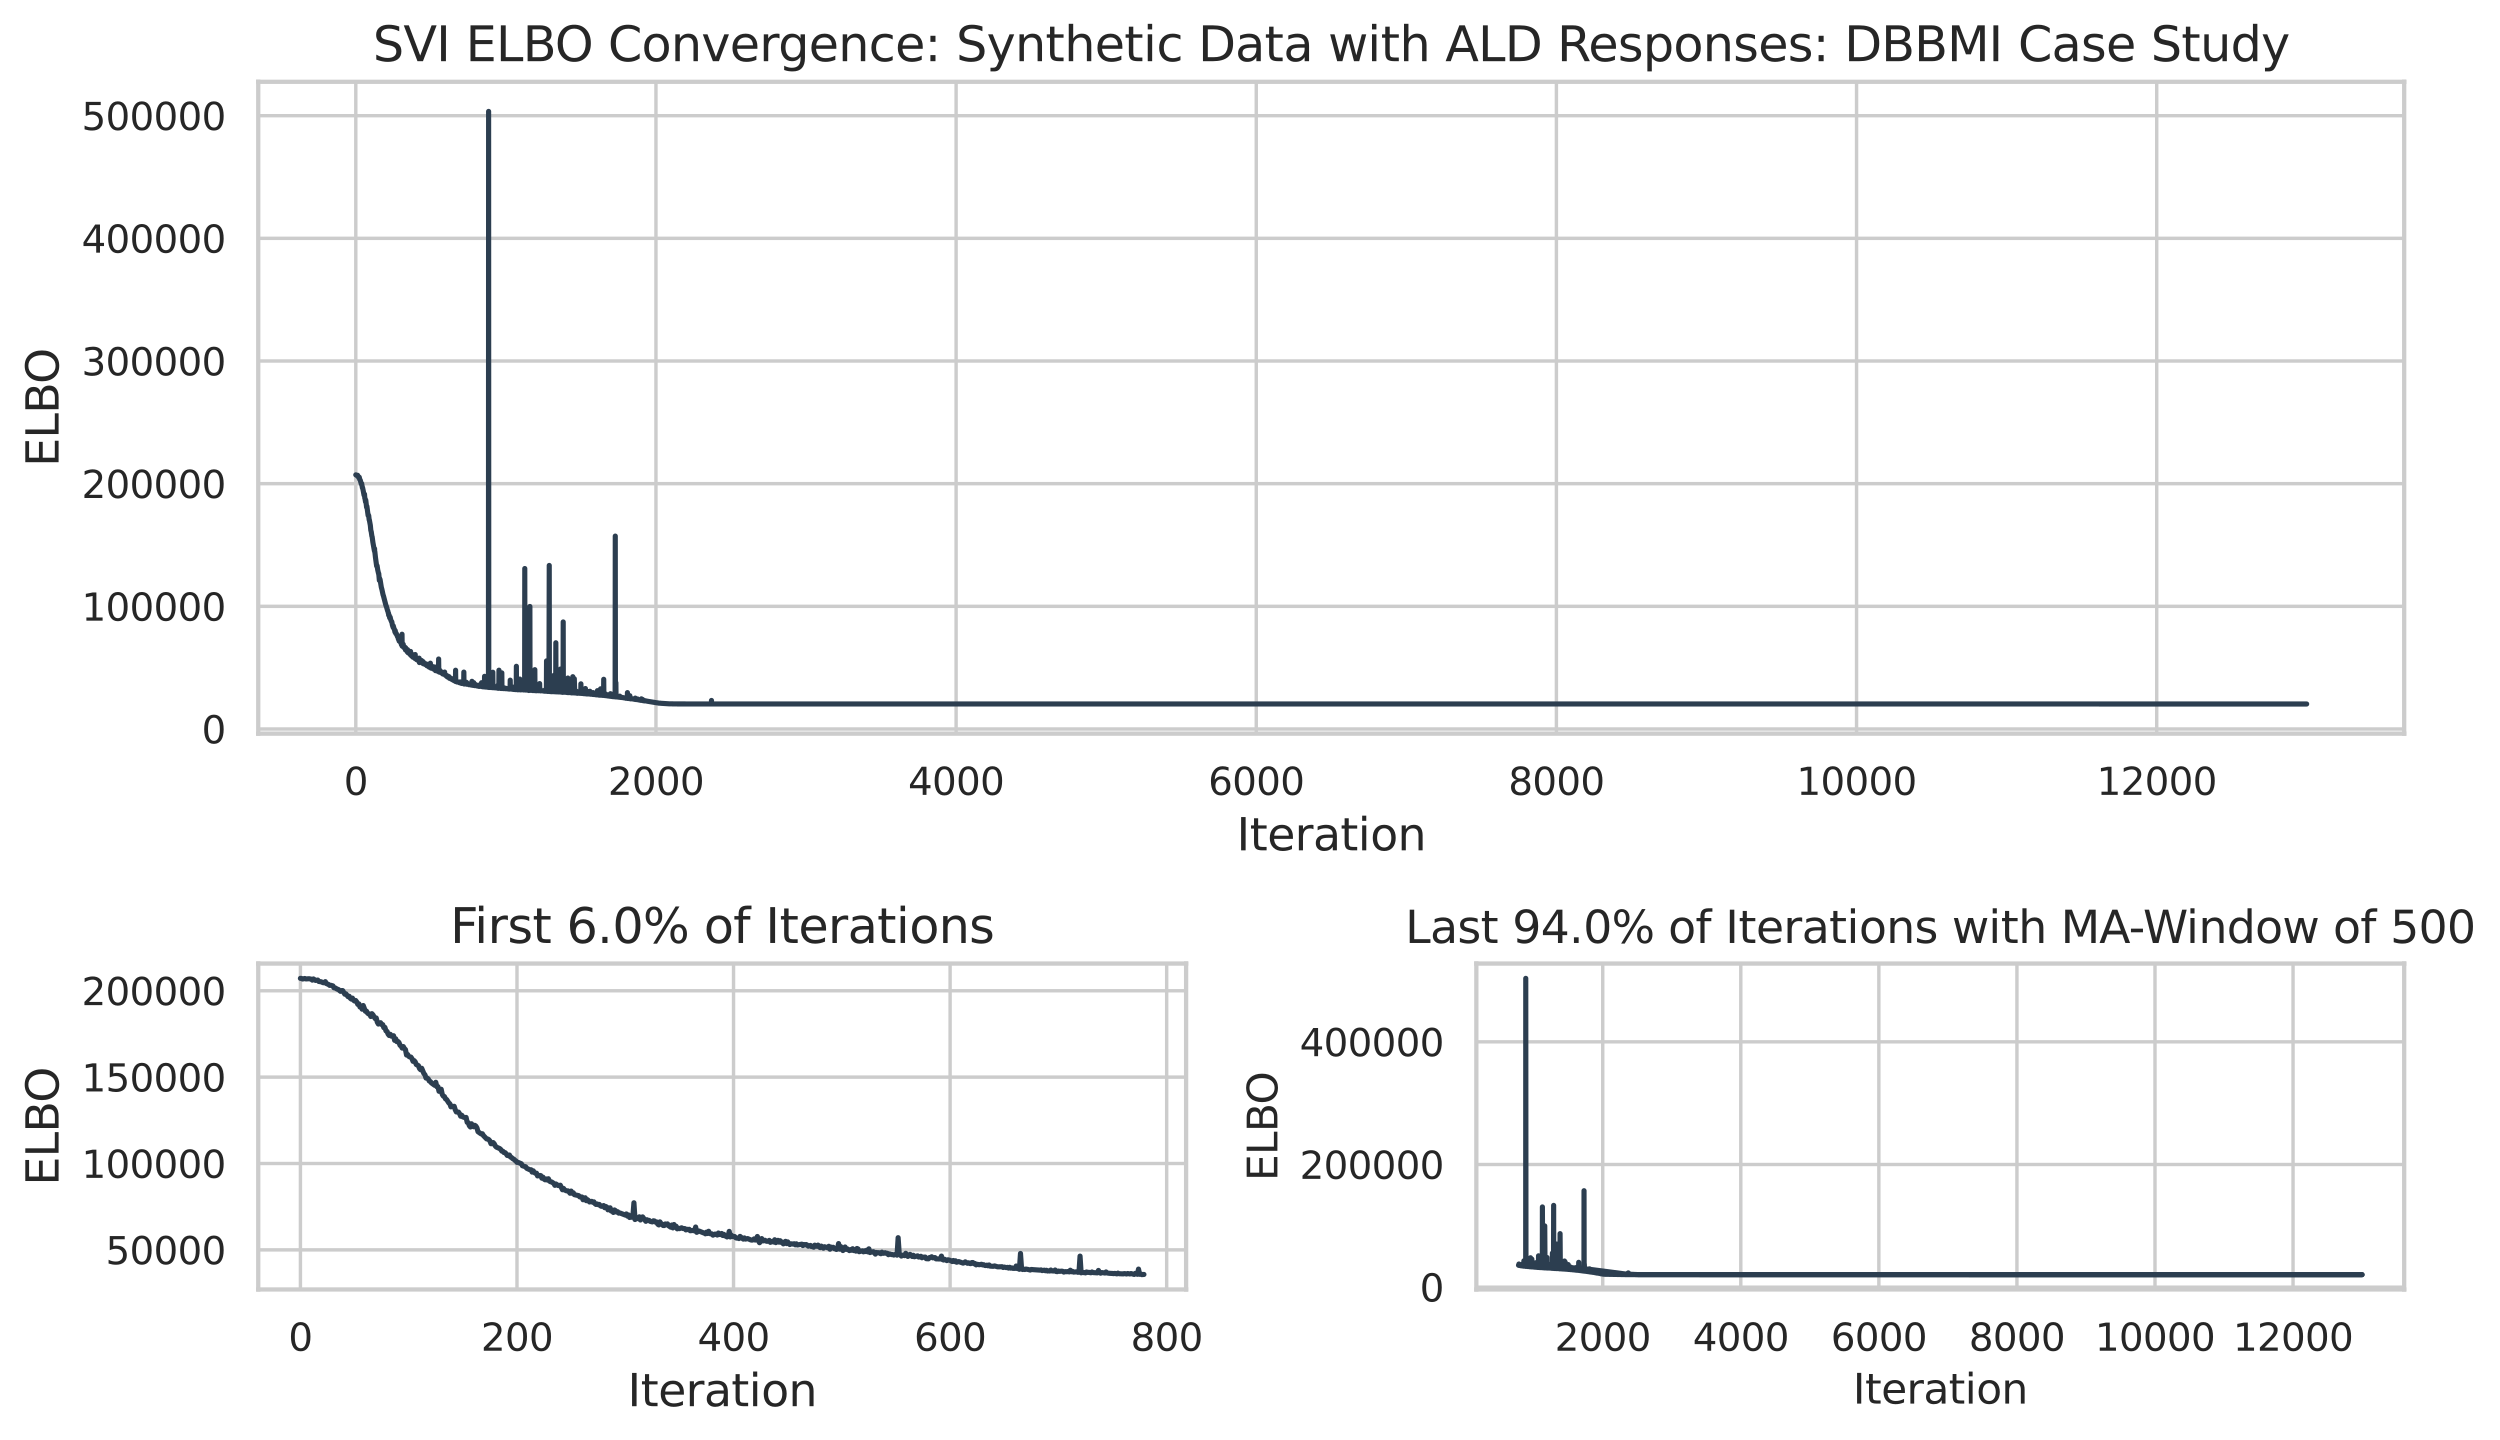 <?xml version="1.0" encoding="utf-8" standalone="no"?>
<!DOCTYPE svg PUBLIC "-//W3C//DTD SVG 1.1//EN"
  "http://www.w3.org/Graphics/SVG/1.1/DTD/svg11.dtd">
<svg xmlns:xlink="http://www.w3.org/1999/xlink" width="728.7pt" height="419.785pt" viewBox="0 0 728.7 419.785" xmlns="http://www.w3.org/2000/svg" version="1.1">
 <defs>
  <style type="text/css">*{stroke-linejoin: round; stroke-linecap: butt}</style>
 </defs>
 <g id="figure_1">
  <g id="patch_1">
   <path d="M 0 419.785 
L 728.7 419.785 
L 728.7 0 
L 0 0 
z
" style="fill: #ffffff"/>
  </g>
  <g id="axes_1">
   <g id="patch_2">
    <path d="M 75.274 213.838 
L 700.774 213.838 
L 700.774 23.838 
L 75.274 23.838 
z
" style="fill: #ffffff"/>
   </g>
   <g id="matplotlib.axis_1">
    <g id="xtick_1">
     <g id="line2d_1">
      <path d="M 103.706 213.838 
L 103.706 23.838 
" clip-path="url(#pedc041354a)" style="fill: none; stroke: #cccccc; stroke-linecap: round"/>
     </g>
     <g id="text_1">
      <!-- 0 -->
      <g style="fill: #262626" transform="translate(100.207 231.696) scale(0.11 -0.11)">
       <defs>
        <path id="DejaVuSans-30" d="M 2034 4250 
Q 1547 4250 1301 3770 
Q 1056 3291 1056 2328 
Q 1056 1369 1301 889 
Q 1547 409 2034 409 
Q 2525 409 2770 889 
Q 3016 1369 3016 2328 
Q 3016 3291 2770 3770 
Q 2525 4250 2034 4250 
z
M 2034 4750 
Q 2819 4750 3233 4129 
Q 3647 3509 3647 2328 
Q 3647 1150 3233 529 
Q 2819 -91 2034 -91 
Q 1250 -91 836 529 
Q 422 1150 422 2328 
Q 422 3509 836 4129 
Q 1250 4750 2034 4750 
z
" transform="scale(0.016)"/>
       </defs>
       <use xlink:href="#DejaVuSans-30"/>
      </g>
     </g>
    </g>
    <g id="xtick_2">
     <g id="line2d_2">
      <path d="M 191.195 213.838 
L 191.195 23.838 
" clip-path="url(#pedc041354a)" style="fill: none; stroke: #cccccc; stroke-linecap: round"/>
     </g>
     <g id="text_2">
      <!-- 2000 -->
      <g style="fill: #262626" transform="translate(177.198 231.696) scale(0.11 -0.11)">
       <defs>
        <path id="DejaVuSans-32" d="M 1228 531 
L 3431 531 
L 3431 0 
L 469 0 
L 469 531 
Q 828 903 1448 1529 
Q 2069 2156 2228 2338 
Q 2531 2678 2651 2914 
Q 2772 3150 2772 3378 
Q 2772 3750 2511 3984 
Q 2250 4219 1831 4219 
Q 1534 4219 1204 4116 
Q 875 4013 500 3803 
L 500 4441 
Q 881 4594 1212 4672 
Q 1544 4750 1819 4750 
Q 2544 4750 2975 4387 
Q 3406 4025 3406 3419 
Q 3406 3131 3298 2873 
Q 3191 2616 2906 2266 
Q 2828 2175 2409 1742 
Q 1991 1309 1228 531 
z
" transform="scale(0.016)"/>
       </defs>
       <use xlink:href="#DejaVuSans-32"/>
       <use xlink:href="#DejaVuSans-30" x="63.623"/>
       <use xlink:href="#DejaVuSans-30" x="127.246"/>
       <use xlink:href="#DejaVuSans-30" x="190.869"/>
      </g>
     </g>
    </g>
    <g id="xtick_3">
     <g id="line2d_3">
      <path d="M 278.684 213.838 
L 278.684 23.838 
" clip-path="url(#pedc041354a)" style="fill: none; stroke: #cccccc; stroke-linecap: round"/>
     </g>
     <g id="text_3">
      <!-- 4000 -->
      <g style="fill: #262626" transform="translate(264.687 231.696) scale(0.11 -0.11)">
       <defs>
        <path id="DejaVuSans-34" d="M 2419 4116 
L 825 1625 
L 2419 1625 
L 2419 4116 
z
M 2253 4666 
L 3047 4666 
L 3047 1625 
L 3713 1625 
L 3713 1100 
L 3047 1100 
L 3047 0 
L 2419 0 
L 2419 1100 
L 313 1100 
L 313 1709 
L 2253 4666 
z
" transform="scale(0.016)"/>
       </defs>
       <use xlink:href="#DejaVuSans-34"/>
       <use xlink:href="#DejaVuSans-30" x="63.623"/>
       <use xlink:href="#DejaVuSans-30" x="127.246"/>
       <use xlink:href="#DejaVuSans-30" x="190.869"/>
      </g>
     </g>
    </g>
    <g id="xtick_4">
     <g id="line2d_4">
      <path d="M 366.174 213.838 
L 366.174 23.838 
" clip-path="url(#pedc041354a)" style="fill: none; stroke: #cccccc; stroke-linecap: round"/>
     </g>
     <g id="text_4">
      <!-- 6000 -->
      <g style="fill: #262626" transform="translate(352.176 231.696) scale(0.11 -0.11)">
       <defs>
        <path id="DejaVuSans-36" d="M 2113 2584 
Q 1688 2584 1439 2293 
Q 1191 2003 1191 1497 
Q 1191 994 1439 701 
Q 1688 409 2113 409 
Q 2538 409 2786 701 
Q 3034 994 3034 1497 
Q 3034 2003 2786 2293 
Q 2538 2584 2113 2584 
z
M 3366 4563 
L 3366 3988 
Q 3128 4100 2886 4159 
Q 2644 4219 2406 4219 
Q 1781 4219 1451 3797 
Q 1122 3375 1075 2522 
Q 1259 2794 1537 2939 
Q 1816 3084 2150 3084 
Q 2853 3084 3261 2657 
Q 3669 2231 3669 1497 
Q 3669 778 3244 343 
Q 2819 -91 2113 -91 
Q 1303 -91 875 529 
Q 447 1150 447 2328 
Q 447 3434 972 4092 
Q 1497 4750 2381 4750 
Q 2619 4750 2861 4703 
Q 3103 4656 3366 4563 
z
" transform="scale(0.016)"/>
       </defs>
       <use xlink:href="#DejaVuSans-36"/>
       <use xlink:href="#DejaVuSans-30" x="63.623"/>
       <use xlink:href="#DejaVuSans-30" x="127.246"/>
       <use xlink:href="#DejaVuSans-30" x="190.869"/>
      </g>
     </g>
    </g>
    <g id="xtick_5">
     <g id="line2d_5">
      <path d="M 453.663 213.838 
L 453.663 23.838 
" clip-path="url(#pedc041354a)" style="fill: none; stroke: #cccccc; stroke-linecap: round"/>
     </g>
     <g id="text_5">
      <!-- 8000 -->
      <g style="fill: #262626" transform="translate(439.665 231.696) scale(0.11 -0.11)">
       <defs>
        <path id="DejaVuSans-38" d="M 2034 2216 
Q 1584 2216 1326 1975 
Q 1069 1734 1069 1313 
Q 1069 891 1326 650 
Q 1584 409 2034 409 
Q 2484 409 2743 651 
Q 3003 894 3003 1313 
Q 3003 1734 2745 1975 
Q 2488 2216 2034 2216 
z
M 1403 2484 
Q 997 2584 770 2862 
Q 544 3141 544 3541 
Q 544 4100 942 4425 
Q 1341 4750 2034 4750 
Q 2731 4750 3128 4425 
Q 3525 4100 3525 3541 
Q 3525 3141 3298 2862 
Q 3072 2584 2669 2484 
Q 3125 2378 3379 2068 
Q 3634 1759 3634 1313 
Q 3634 634 3220 271 
Q 2806 -91 2034 -91 
Q 1263 -91 848 271 
Q 434 634 434 1313 
Q 434 1759 690 2068 
Q 947 2378 1403 2484 
z
M 1172 3481 
Q 1172 3119 1398 2916 
Q 1625 2713 2034 2713 
Q 2441 2713 2670 2916 
Q 2900 3119 2900 3481 
Q 2900 3844 2670 4047 
Q 2441 4250 2034 4250 
Q 1625 4250 1398 4047 
Q 1172 3844 1172 3481 
z
" transform="scale(0.016)"/>
       </defs>
       <use xlink:href="#DejaVuSans-38"/>
       <use xlink:href="#DejaVuSans-30" x="63.623"/>
       <use xlink:href="#DejaVuSans-30" x="127.246"/>
       <use xlink:href="#DejaVuSans-30" x="190.869"/>
      </g>
     </g>
    </g>
    <g id="xtick_6">
     <g id="line2d_6">
      <path d="M 541.152 213.838 
L 541.152 23.838 
" clip-path="url(#pedc041354a)" style="fill: none; stroke: #cccccc; stroke-linecap: round"/>
     </g>
     <g id="text_6">
      <!-- 10000 -->
      <g style="fill: #262626" transform="translate(523.655 231.696) scale(0.11 -0.11)">
       <defs>
        <path id="DejaVuSans-31" d="M 794 531 
L 1825 531 
L 1825 4091 
L 703 3866 
L 703 4441 
L 1819 4666 
L 2450 4666 
L 2450 531 
L 3481 531 
L 3481 0 
L 794 0 
L 794 531 
z
" transform="scale(0.016)"/>
       </defs>
       <use xlink:href="#DejaVuSans-31"/>
       <use xlink:href="#DejaVuSans-30" x="63.623"/>
       <use xlink:href="#DejaVuSans-30" x="127.246"/>
       <use xlink:href="#DejaVuSans-30" x="190.869"/>
       <use xlink:href="#DejaVuSans-30" x="254.492"/>
      </g>
     </g>
    </g>
    <g id="xtick_7">
     <g id="line2d_7">
      <path d="M 628.641 213.838 
L 628.641 23.838 
" clip-path="url(#pedc041354a)" style="fill: none; stroke: #cccccc; stroke-linecap: round"/>
     </g>
     <g id="text_7">
      <!-- 12000 -->
      <g style="fill: #262626" transform="translate(611.144 231.696) scale(0.11 -0.11)">
       <use xlink:href="#DejaVuSans-31"/>
       <use xlink:href="#DejaVuSans-32" x="63.623"/>
       <use xlink:href="#DejaVuSans-30" x="127.246"/>
       <use xlink:href="#DejaVuSans-30" x="190.869"/>
       <use xlink:href="#DejaVuSans-30" x="254.492"/>
      </g>
     </g>
    </g>
    <g id="text_8">
     <!-- Iteration -->
     <g style="fill: #262626" transform="translate(360.453 247.862) scale(0.13 -0.13)">
      <defs>
       <path id="DejaVuSans-49" d="M 628 4666 
L 1259 4666 
L 1259 0 
L 628 0 
L 628 4666 
z
" transform="scale(0.016)"/>
       <path id="DejaVuSans-74" d="M 1172 4494 
L 1172 3500 
L 2356 3500 
L 2356 3053 
L 1172 3053 
L 1172 1153 
Q 1172 725 1289 603 
Q 1406 481 1766 481 
L 2356 481 
L 2356 0 
L 1766 0 
Q 1100 0 847 248 
Q 594 497 594 1153 
L 594 3053 
L 172 3053 
L 172 3500 
L 594 3500 
L 594 4494 
L 1172 4494 
z
" transform="scale(0.016)"/>
       <path id="DejaVuSans-65" d="M 3597 1894 
L 3597 1613 
L 953 1613 
Q 991 1019 1311 708 
Q 1631 397 2203 397 
Q 2534 397 2845 478 
Q 3156 559 3463 722 
L 3463 178 
Q 3153 47 2828 -22 
Q 2503 -91 2169 -91 
Q 1331 -91 842 396 
Q 353 884 353 1716 
Q 353 2575 817 3079 
Q 1281 3584 2069 3584 
Q 2775 3584 3186 3129 
Q 3597 2675 3597 1894 
z
M 3022 2063 
Q 3016 2534 2758 2815 
Q 2500 3097 2075 3097 
Q 1594 3097 1305 2825 
Q 1016 2553 972 2059 
L 3022 2063 
z
" transform="scale(0.016)"/>
       <path id="DejaVuSans-72" d="M 2631 2963 
Q 2534 3019 2420 3045 
Q 2306 3072 2169 3072 
Q 1681 3072 1420 2755 
Q 1159 2438 1159 1844 
L 1159 0 
L 581 0 
L 581 3500 
L 1159 3500 
L 1159 2956 
Q 1341 3275 1631 3429 
Q 1922 3584 2338 3584 
Q 2397 3584 2469 3576 
Q 2541 3569 2628 3553 
L 2631 2963 
z
" transform="scale(0.016)"/>
       <path id="DejaVuSans-61" d="M 2194 1759 
Q 1497 1759 1228 1600 
Q 959 1441 959 1056 
Q 959 750 1161 570 
Q 1363 391 1709 391 
Q 2188 391 2477 730 
Q 2766 1069 2766 1631 
L 2766 1759 
L 2194 1759 
z
M 3341 1997 
L 3341 0 
L 2766 0 
L 2766 531 
Q 2569 213 2275 61 
Q 1981 -91 1556 -91 
Q 1019 -91 701 211 
Q 384 513 384 1019 
Q 384 1609 779 1909 
Q 1175 2209 1959 2209 
L 2766 2209 
L 2766 2266 
Q 2766 2663 2505 2880 
Q 2244 3097 1772 3097 
Q 1472 3097 1187 3025 
Q 903 2953 641 2809 
L 641 3341 
Q 956 3463 1253 3523 
Q 1550 3584 1831 3584 
Q 2591 3584 2966 3190 
Q 3341 2797 3341 1997 
z
" transform="scale(0.016)"/>
       <path id="DejaVuSans-69" d="M 603 3500 
L 1178 3500 
L 1178 0 
L 603 0 
L 603 3500 
z
M 603 4863 
L 1178 4863 
L 1178 4134 
L 603 4134 
L 603 4863 
z
" transform="scale(0.016)"/>
       <path id="DejaVuSans-6f" d="M 1959 3097 
Q 1497 3097 1228 2736 
Q 959 2375 959 1747 
Q 959 1119 1226 758 
Q 1494 397 1959 397 
Q 2419 397 2687 759 
Q 2956 1122 2956 1747 
Q 2956 2369 2687 2733 
Q 2419 3097 1959 3097 
z
M 1959 3584 
Q 2709 3584 3137 3096 
Q 3566 2609 3566 1747 
Q 3566 888 3137 398 
Q 2709 -91 1959 -91 
Q 1206 -91 779 398 
Q 353 888 353 1747 
Q 353 2609 779 3096 
Q 1206 3584 1959 3584 
z
" transform="scale(0.016)"/>
       <path id="DejaVuSans-6e" d="M 3513 2113 
L 3513 0 
L 2938 0 
L 2938 2094 
Q 2938 2591 2744 2837 
Q 2550 3084 2163 3084 
Q 1697 3084 1428 2787 
Q 1159 2491 1159 1978 
L 1159 0 
L 581 0 
L 581 3500 
L 1159 3500 
L 1159 2956 
Q 1366 3272 1645 3428 
Q 1925 3584 2291 3584 
Q 2894 3584 3203 3211 
Q 3513 2838 3513 2113 
z
" transform="scale(0.016)"/>
      </defs>
      <use xlink:href="#DejaVuSans-49"/>
      <use xlink:href="#DejaVuSans-74" x="29.492"/>
      <use xlink:href="#DejaVuSans-65" x="68.701"/>
      <use xlink:href="#DejaVuSans-72" x="130.225"/>
      <use xlink:href="#DejaVuSans-61" x="171.338"/>
      <use xlink:href="#DejaVuSans-74" x="232.617"/>
      <use xlink:href="#DejaVuSans-69" x="271.826"/>
      <use xlink:href="#DejaVuSans-6f" x="299.609"/>
      <use xlink:href="#DejaVuSans-6e" x="360.791"/>
     </g>
    </g>
   </g>
   <g id="matplotlib.axis_2">
    <g id="ytick_1">
     <g id="line2d_8">
      <path d="M 75.274 212.487 
L 700.774 212.487 
" clip-path="url(#pedc041354a)" style="fill: none; stroke: #cccccc; stroke-linecap: round"/>
     </g>
     <g id="text_9">
      <!-- 0 -->
      <g style="fill: #262626" transform="translate(58.775 216.666) scale(0.11 -0.11)">
       <use xlink:href="#DejaVuSans-30"/>
      </g>
     </g>
    </g>
    <g id="ytick_2">
     <g id="line2d_9">
      <path d="M 75.274 176.734 
L 700.774 176.734 
" clip-path="url(#pedc041354a)" style="fill: none; stroke: #cccccc; stroke-linecap: round"/>
     </g>
     <g id="text_10">
      <!-- 100000 -->
      <g style="fill: #262626" transform="translate(23.782 180.913) scale(0.11 -0.11)">
       <use xlink:href="#DejaVuSans-31"/>
       <use xlink:href="#DejaVuSans-30" x="63.623"/>
       <use xlink:href="#DejaVuSans-30" x="127.246"/>
       <use xlink:href="#DejaVuSans-30" x="190.869"/>
       <use xlink:href="#DejaVuSans-30" x="254.492"/>
       <use xlink:href="#DejaVuSans-30" x="318.115"/>
      </g>
     </g>
    </g>
    <g id="ytick_3">
     <g id="line2d_10">
      <path d="M 75.274 140.98 
L 700.774 140.98 
" clip-path="url(#pedc041354a)" style="fill: none; stroke: #cccccc; stroke-linecap: round"/>
     </g>
     <g id="text_11">
      <!-- 200000 -->
      <g style="fill: #262626" transform="translate(23.782 145.16) scale(0.11 -0.11)">
       <use xlink:href="#DejaVuSans-32"/>
       <use xlink:href="#DejaVuSans-30" x="63.623"/>
       <use xlink:href="#DejaVuSans-30" x="127.246"/>
       <use xlink:href="#DejaVuSans-30" x="190.869"/>
       <use xlink:href="#DejaVuSans-30" x="254.492"/>
       <use xlink:href="#DejaVuSans-30" x="318.115"/>
      </g>
     </g>
    </g>
    <g id="ytick_4">
     <g id="line2d_11">
      <path d="M 75.274 105.227 
L 700.774 105.227 
" clip-path="url(#pedc041354a)" style="fill: none; stroke: #cccccc; stroke-linecap: round"/>
     </g>
     <g id="text_12">
      <!-- 300000 -->
      <g style="fill: #262626" transform="translate(23.782 109.406) scale(0.11 -0.11)">
       <defs>
        <path id="DejaVuSans-33" d="M 2597 2516 
Q 3050 2419 3304 2112 
Q 3559 1806 3559 1356 
Q 3559 666 3084 287 
Q 2609 -91 1734 -91 
Q 1441 -91 1130 -33 
Q 819 25 488 141 
L 488 750 
Q 750 597 1062 519 
Q 1375 441 1716 441 
Q 2309 441 2620 675 
Q 2931 909 2931 1356 
Q 2931 1769 2642 2001 
Q 2353 2234 1838 2234 
L 1294 2234 
L 1294 2753 
L 1863 2753 
Q 2328 2753 2575 2939 
Q 2822 3125 2822 3475 
Q 2822 3834 2567 4026 
Q 2313 4219 1838 4219 
Q 1578 4219 1281 4162 
Q 984 4106 628 3988 
L 628 4550 
Q 988 4650 1302 4700 
Q 1616 4750 1894 4750 
Q 2613 4750 3031 4423 
Q 3450 4097 3450 3541 
Q 3450 3153 3228 2886 
Q 3006 2619 2597 2516 
z
" transform="scale(0.016)"/>
       </defs>
       <use xlink:href="#DejaVuSans-33"/>
       <use xlink:href="#DejaVuSans-30" x="63.623"/>
       <use xlink:href="#DejaVuSans-30" x="127.246"/>
       <use xlink:href="#DejaVuSans-30" x="190.869"/>
       <use xlink:href="#DejaVuSans-30" x="254.492"/>
       <use xlink:href="#DejaVuSans-30" x="318.115"/>
      </g>
     </g>
    </g>
    <g id="ytick_5">
     <g id="line2d_12">
      <path d="M 75.274 69.474 
L 700.774 69.474 
" clip-path="url(#pedc041354a)" style="fill: none; stroke: #cccccc; stroke-linecap: round"/>
     </g>
     <g id="text_13">
      <!-- 400000 -->
      <g style="fill: #262626" transform="translate(23.782 73.653) scale(0.11 -0.11)">
       <use xlink:href="#DejaVuSans-34"/>
       <use xlink:href="#DejaVuSans-30" x="63.623"/>
       <use xlink:href="#DejaVuSans-30" x="127.246"/>
       <use xlink:href="#DejaVuSans-30" x="190.869"/>
       <use xlink:href="#DejaVuSans-30" x="254.492"/>
       <use xlink:href="#DejaVuSans-30" x="318.115"/>
      </g>
     </g>
    </g>
    <g id="ytick_6">
     <g id="line2d_13">
      <path d="M 75.274 33.72 
L 700.774 33.72 
" clip-path="url(#pedc041354a)" style="fill: none; stroke: #cccccc; stroke-linecap: round"/>
     </g>
     <g id="text_14">
      <!-- 500000 -->
      <g style="fill: #262626" transform="translate(23.782 37.899) scale(0.11 -0.11)">
       <defs>
        <path id="DejaVuSans-35" d="M 691 4666 
L 3169 4666 
L 3169 4134 
L 1269 4134 
L 1269 2991 
Q 1406 3038 1543 3061 
Q 1681 3084 1819 3084 
Q 2600 3084 3056 2656 
Q 3513 2228 3513 1497 
Q 3513 744 3044 326 
Q 2575 -91 1722 -91 
Q 1428 -91 1123 -41 
Q 819 9 494 109 
L 494 744 
Q 775 591 1075 516 
Q 1375 441 1709 441 
Q 2250 441 2565 725 
Q 2881 1009 2881 1497 
Q 2881 1984 2565 2268 
Q 2250 2553 1709 2553 
Q 1456 2553 1204 2497 
Q 953 2441 691 2322 
L 691 4666 
z
" transform="scale(0.016)"/>
       </defs>
       <use xlink:href="#DejaVuSans-35"/>
       <use xlink:href="#DejaVuSans-30" x="63.623"/>
       <use xlink:href="#DejaVuSans-30" x="127.246"/>
       <use xlink:href="#DejaVuSans-30" x="190.869"/>
       <use xlink:href="#DejaVuSans-30" x="254.492"/>
       <use xlink:href="#DejaVuSans-30" x="318.115"/>
      </g>
     </g>
    </g>
    <g id="text_15">
     <!-- ELBO -->
     <g style="fill: #262626" transform="translate(17.078 136.029) rotate(-90) scale(0.13 -0.13)">
      <defs>
       <path id="DejaVuSans-45" d="M 628 4666 
L 3578 4666 
L 3578 4134 
L 1259 4134 
L 1259 2753 
L 3481 2753 
L 3481 2222 
L 1259 2222 
L 1259 531 
L 3634 531 
L 3634 0 
L 628 0 
L 628 4666 
z
" transform="scale(0.016)"/>
       <path id="DejaVuSans-4c" d="M 628 4666 
L 1259 4666 
L 1259 531 
L 3531 531 
L 3531 0 
L 628 0 
L 628 4666 
z
" transform="scale(0.016)"/>
       <path id="DejaVuSans-42" d="M 1259 2228 
L 1259 519 
L 2272 519 
Q 2781 519 3026 730 
Q 3272 941 3272 1375 
Q 3272 1813 3026 2020 
Q 2781 2228 2272 2228 
L 1259 2228 
z
M 1259 4147 
L 1259 2741 
L 2194 2741 
Q 2656 2741 2882 2914 
Q 3109 3088 3109 3444 
Q 3109 3797 2882 3972 
Q 2656 4147 2194 4147 
L 1259 4147 
z
M 628 4666 
L 2241 4666 
Q 2963 4666 3353 4366 
Q 3744 4066 3744 3513 
Q 3744 3084 3544 2831 
Q 3344 2578 2956 2516 
Q 3422 2416 3680 2098 
Q 3938 1781 3938 1306 
Q 3938 681 3513 340 
Q 3088 0 2303 0 
L 628 0 
L 628 4666 
z
" transform="scale(0.016)"/>
       <path id="DejaVuSans-4f" d="M 2522 4238 
Q 1834 4238 1429 3725 
Q 1025 3213 1025 2328 
Q 1025 1447 1429 934 
Q 1834 422 2522 422 
Q 3209 422 3611 934 
Q 4013 1447 4013 2328 
Q 4013 3213 3611 3725 
Q 3209 4238 2522 4238 
z
M 2522 4750 
Q 3503 4750 4090 4092 
Q 4678 3434 4678 2328 
Q 4678 1225 4090 567 
Q 3503 -91 2522 -91 
Q 1538 -91 948 565 
Q 359 1222 359 2328 
Q 359 3434 948 4092 
Q 1538 4750 2522 4750 
z
" transform="scale(0.016)"/>
      </defs>
      <use xlink:href="#DejaVuSans-45"/>
      <use xlink:href="#DejaVuSans-4c" x="63.184"/>
      <use xlink:href="#DejaVuSans-42" x="118.896"/>
      <use xlink:href="#DejaVuSans-4f" x="185.75"/>
     </g>
    </g>
   </g>
   <g id="PolyCollection_1"/>
   <g id="line2d_14">
    <path d="M 103.706 138.412 
L 104.143 138.576 
L 104.187 138.777 
L 104.231 138.529 
L 104.625 139.308 
L 104.668 139.321 
L 104.712 139.092 
L 104.887 139.861 
L 104.974 139.912 
L 105.018 139.968 
L 105.193 140.648 
L 105.281 140.869 
L 105.324 141.092 
L 105.368 140.944 
L 105.412 140.942 
L 105.631 142.198 
L 105.674 142.106 
L 105.849 142.929 
L 106.112 144.344 
L 106.156 144.141 
L 106.243 144.034 
L 106.331 145.218 
L 106.374 145.197 
L 106.549 146.304 
L 106.593 145.72 
L 106.637 145.967 
L 106.855 147.868 
L 106.899 147.77 
L 106.943 147.588 
L 107.293 150.238 
L 107.337 149.992 
L 107.38 150.371 
L 107.468 150.285 
L 107.599 151.506 
L 107.643 151.467 
L 107.949 153.151 
L 108.08 154.54 
L 108.212 155.022 
L 108.387 156.241 
L 108.474 156.483 
L 108.693 158.109 
L 109.13 160.546 
L 109.174 159.921 
L 109.218 160.842 
L 109.261 160.827 
L 109.436 162.449 
L 109.786 165.006 
L 109.83 164.867 
L 109.874 164.957 
L 109.918 164.894 
L 110.093 166.094 
L 110.355 167.244 
L 110.399 167.196 
L 110.574 169.176 
L 110.618 168.51 
L 110.661 168.955 
L 110.705 169.125 
L 110.749 168.829 
L 110.793 168.983 
L 111.142 171.159 
L 111.317 171.802 
L 111.667 173.433 
L 111.755 173.636 
L 112.499 176.499 
L 112.63 176.782 
L 112.805 177.411 
L 112.98 178.034 
L 113.023 178.027 
L 113.198 178.75 
L 113.242 178.737 
L 113.286 179.304 
L 113.373 179.197 
L 113.417 179.245 
L 113.592 180.11 
L 113.68 180.152 
L 113.723 179.886 
L 113.898 180.669 
L 114.161 181.304 
L 114.205 181.225 
L 114.38 182.22 
L 114.598 182.891 
L 114.642 182.441 
L 114.686 182.901 
L 114.73 182.793 
L 114.861 183.34 
L 114.948 183.387 
L 115.123 184.232 
L 115.167 184.055 
L 115.211 183.826 
L 115.254 184.428 
L 115.342 184.396 
L 115.386 184.696 
L 115.473 184.568 
L 115.736 185.251 
L 115.779 185.202 
L 115.867 185.591 
L 115.911 185.562 
L 115.954 185.44 
L 116.129 186.317 
L 116.173 186.276 
L 116.217 185.905 
L 116.348 186.864 
L 116.392 186.347 
L 116.436 186.493 
L 116.567 187.014 
L 116.611 186.97 
L 116.829 187.404 
L 116.873 187.172 
L 117.004 187.909 
L 117.135 187.729 
L 117.179 184.864 
L 117.223 188.33 
L 117.398 187.77 
L 117.442 188.424 
L 117.485 188.134 
L 117.529 187.78 
L 117.573 188.124 
L 117.66 188.701 
L 117.748 188.519 
L 117.792 188.506 
L 117.923 188.821 
L 117.967 188.592 
L 118.01 188.633 
L 118.185 189.446 
L 118.229 188.814 
L 118.273 189.171 
L 118.404 189.572 
L 118.535 189.23 
L 118.667 189.915 
L 118.754 190.063 
L 118.798 189.364 
L 118.929 190.256 
L 118.973 190.149 
L 119.016 190.215 
L 119.06 190.142 
L 119.104 190.04 
L 119.148 190.178 
L 119.235 190.212 
L 119.279 190.476 
L 119.366 190.421 
L 119.41 190.351 
L 119.454 190.649 
L 119.541 190.602 
L 119.585 190.581 
L 119.629 190.687 
L 119.673 189.88 
L 119.716 190.978 
L 119.804 190.7 
L 119.848 190.802 
L 120.066 191.288 
L 120.198 190.76 
L 120.373 191.566 
L 120.46 191.339 
L 120.504 191.455 
L 120.548 191.539 
L 120.591 191.12 
L 120.635 191.424 
L 120.679 191.43 
L 120.723 191.219 
L 120.854 191.716 
L 120.941 191.934 
L 120.985 191.766 
L 121.029 190.783 
L 121.072 191.936 
L 121.116 191.561 
L 121.16 191.847 
L 121.247 191.851 
L 121.422 192.272 
L 121.466 191.823 
L 121.51 192.045 
L 121.685 192.379 
L 121.772 192.274 
L 121.947 192.594 
L 122.035 192.337 
L 122.122 192.45 
L 122.166 191.841 
L 122.21 192.751 
L 122.254 193.128 
L 122.297 192.881 
L 122.341 192.274 
L 122.385 192.739 
L 122.516 192.792 
L 122.56 192.841 
L 122.604 192.793 
L 122.647 192.644 
L 122.691 193.052 
L 122.779 192.89 
L 122.822 192.984 
L 122.866 192.516 
L 122.91 193.112 
L 122.997 192.639 
L 123.085 192.716 
L 123.216 193.37 
L 123.26 193.229 
L 123.303 192.847 
L 123.347 193.311 
L 123.391 192.955 
L 123.478 193.509 
L 123.522 193.353 
L 123.697 193.568 
L 123.741 193.354 
L 123.785 193.599 
L 123.96 193.427 
L 124.003 193.716 
L 124.091 193.597 
L 124.135 193.502 
L 124.178 193.612 
L 124.222 193.846 
L 124.266 193.743 
L 124.31 193.689 
L 124.441 194.055 
L 124.485 193.637 
L 124.572 193.867 
L 124.616 193.626 
L 124.66 193.982 
L 124.703 194.141 
L 124.747 193.831 
L 124.791 193.978 
L 124.835 194.257 
L 124.878 193.958 
L 125.01 194.176 
L 125.053 193.869 
L 125.097 194.47 
L 125.184 194.219 
L 125.228 194.075 
L 125.359 194.52 
L 125.403 194.4 
L 125.447 193.306 
L 125.491 194.451 
L 125.534 193.924 
L 125.578 194.325 
L 125.622 194.749 
L 125.666 194.404 
L 125.709 194.012 
L 125.753 194.512 
L 125.797 194.393 
L 125.884 194.763 
L 125.928 194.557 
L 125.972 194.687 
L 126.016 194.374 
L 126.059 194.753 
L 126.103 194.683 
L 126.147 194.869 
L 126.191 194.324 
L 126.234 194.428 
L 126.278 194.991 
L 126.366 194.969 
L 126.453 195.017 
L 126.497 194.81 
L 126.541 194.951 
L 126.628 195.025 
L 126.672 194.398 
L 126.716 195.169 
L 126.803 195.081 
L 126.847 194.991 
L 126.891 195.089 
L 126.934 195.486 
L 126.978 195.153 
L 127.153 195.408 
L 127.197 195.085 
L 127.24 195.317 
L 127.415 195.313 
L 127.459 195.611 
L 127.547 195.553 
L 127.678 195.681 
L 127.722 195.59 
L 127.765 195.5 
L 127.809 195.705 
L 127.853 192.088 
L 127.897 195.355 
L 127.984 195.893 
L 128.028 195.7 
L 128.115 195.806 
L 128.159 195.321 
L 128.203 195.642 
L 128.247 195.966 
L 128.29 195.701 
L 128.334 195.536 
L 128.378 195.73 
L 128.509 196.032 
L 128.64 195.851 
L 128.684 196.099 
L 128.728 196.064 
L 128.772 195.938 
L 128.815 196.244 
L 128.903 196.129 
L 128.947 196.097 
L 129.078 196.466 
L 129.209 196.034 
L 129.384 196.471 
L 129.559 196.5 
L 129.603 195.896 
L 129.646 196.619 
L 129.734 196.564 
L 129.821 196.835 
L 129.865 196.666 
L 129.909 196.717 
L 130.128 197.034 
L 130.171 196.873 
L 130.215 197.167 
L 130.303 197.036 
L 130.478 197.354 
L 130.521 197.265 
L 130.565 197.086 
L 130.609 197.229 
L 130.784 197.46 
L 130.871 197.23 
L 131.003 197.715 
L 131.046 197.592 
L 131.134 197.687 
L 131.178 197.636 
L 131.221 197.589 
L 131.396 197.86 
L 131.484 197.905 
L 131.527 197.737 
L 131.615 197.991 
L 131.659 197.932 
L 131.877 198.127 
L 132.052 198.097 
L 132.096 198.257 
L 132.184 198.229 
L 132.315 198.381 
L 132.359 198.216 
L 132.402 198.393 
L 132.446 198.34 
L 132.49 198.441 
L 132.577 198.44 
L 132.621 197.955 
L 132.665 198.471 
L 132.752 198.629 
L 132.796 195.356 
L 132.84 198.511 
L 132.971 198.679 
L 133.015 198.586 
L 133.059 198.665 
L 133.146 198.74 
L 133.19 198.787 
L 133.234 198.664 
L 133.321 198.709 
L 133.802 198.932 
L 133.846 198.835 
L 133.89 198.988 
L 134.021 198.781 
L 134.108 199.008 
L 134.152 198.985 
L 134.196 198.777 
L 134.24 199.092 
L 134.283 199.113 
L 134.415 199.015 
L 134.502 199.041 
L 134.546 199.207 
L 134.633 199.148 
L 134.765 199.169 
L 134.808 198.824 
L 134.852 199.139 
L 134.896 199.056 
L 134.94 199.209 
L 135.071 199.154 
L 135.115 199.257 
L 135.158 199.219 
L 135.202 195.902 
L 135.246 199.361 
L 135.289 199.238 
L 135.377 199.297 
L 135.421 199.376 
L 135.464 199.184 
L 135.552 199.26 
L 135.639 199.35 
L 135.683 199.185 
L 135.727 199.31 
L 135.902 199.369 
L 135.946 198.868 
L 135.989 199.3 
L 136.033 199.438 
L 136.121 199.375 
L 136.208 199.406 
L 136.252 199.178 
L 136.296 199.396 
L 136.471 199.476 
L 136.689 199.578 
L 136.733 199.422 
L 136.777 199.549 
L 137.083 199.605 
L 137.127 199.506 
L 137.171 199.579 
L 137.389 199.693 
L 137.433 199.48 
L 137.477 199.614 
L 137.52 199.667 
L 137.564 198.591 
L 137.608 199.666 
L 137.652 199.578 
L 137.695 199.732 
L 138.045 199.786 
L 138.089 198.988 
L 138.133 199.8 
L 138.264 199.726 
L 138.395 199.851 
L 138.57 199.506 
L 138.702 199.86 
L 138.92 199.824 
L 139.095 199.961 
L 139.227 199.928 
L 139.27 199.846 
L 139.314 199.888 
L 139.401 200.009 
L 139.445 199.718 
L 139.489 199.931 
L 139.533 200.045 
L 139.576 200.003 
L 139.62 199.807 
L 139.664 200.078 
L 139.795 199.994 
L 140.058 200.025 
L 140.233 200.041 
L 140.32 200.1 
L 140.364 198.997 
L 140.408 200.121 
L 140.539 200.091 
L 140.67 200.14 
L 140.714 199.924 
L 140.758 200.075 
L 140.801 200.201 
L 140.889 200.137 
L 140.933 198.946 
L 140.976 200.056 
L 141.02 199.616 
L 141.064 200.205 
L 141.195 200.141 
L 141.239 197.137 
L 141.283 200.23 
L 141.414 200.121 
L 141.457 200.255 
L 141.545 200.196 
L 141.589 200.258 
L 141.632 200.191 
L 141.676 200.078 
L 141.72 200.241 
L 141.939 200.261 
L 142.114 200.335 
L 142.201 200.327 
L 142.245 200.03 
L 142.289 200.298 
L 142.332 200.307 
L 142.376 200.168 
L 142.42 32.474 
L 142.464 199.522 
L 142.551 200.389 
L 142.595 199.87 
L 142.639 200.364 
L 142.682 200.243 
L 142.726 199.292 
L 142.77 200.364 
L 142.901 200.358 
L 142.945 196.564 
L 142.989 200.374 
L 143.12 200.275 
L 143.164 200.41 
L 143.207 200.21 
L 143.251 200.371 
L 143.601 200.43 
L 143.645 195.942 
L 143.688 200.459 
L 143.776 200.44 
L 143.82 200.137 
L 143.863 200.408 
L 143.951 200.327 
L 144.082 200.469 
L 144.695 200.509 
L 144.87 200.545 
L 145.088 200.536 
L 145.132 199.747 
L 145.176 200.584 
L 145.22 200.634 
L 145.307 200.329 
L 145.351 200.54 
L 145.395 200.564 
L 145.438 195.35 
L 145.482 200.567 
L 145.613 200.454 
L 145.657 200.38 
L 145.701 200.608 
L 145.788 200.558 
L 145.919 200.671 
L 145.963 200.607 
L 146.138 200.591 
L 146.182 200.566 
L 146.226 200.683 
L 146.269 196.129 
L 146.313 200.612 
L 146.444 200.667 
L 146.532 200.411 
L 146.576 200.568 
L 146.707 200.718 
L 146.969 200.492 
L 147.057 200.707 
L 147.101 200.681 
L 147.232 200.683 
L 147.276 200.742 
L 147.319 200.701 
L 147.363 200.625 
L 147.407 200.706 
L 147.538 200.755 
L 147.582 200.659 
L 147.669 200.698 
L 147.888 200.775 
L 148.063 200.793 
L 148.325 200.764 
L 148.369 200.576 
L 148.413 200.858 
L 148.457 200.724 
L 148.5 200.844 
L 148.675 200.785 
L 148.719 198.254 
L 148.763 200.816 
L 148.807 200.335 
L 148.85 200.836 
L 149.288 200.876 
L 149.332 200.381 
L 149.375 200.786 
L 149.507 200.929 
L 149.55 200.286 
L 149.594 200.853 
L 149.725 200.958 
L 149.9 200.961 
L 150.031 200.954 
L 150.075 200.732 
L 150.119 200.939 
L 150.206 201.006 
L 150.25 200.682 
L 150.294 200.983 
L 150.425 200.83 
L 150.469 201.003 
L 150.513 194.213 
L 150.556 200.97 
L 150.6 200.793 
L 150.644 200.905 
L 150.775 201.016 
L 150.819 200.971 
L 150.863 200.855 
L 150.906 201.062 
L 150.994 201.022 
L 151.038 200.998 
L 151.081 200.23 
L 151.125 201.036 
L 151.213 200.993 
L 151.256 200.135 
L 151.3 201.06 
L 151.388 200.308 
L 151.475 201.008 
L 151.519 197.936 
L 151.562 199.659 
L 151.606 201.007 
L 151.694 200.878 
L 151.781 201.088 
L 151.825 198.868 
L 151.869 201.048 
L 152.087 201.052 
L 152.175 199.755 
L 152.219 201.061 
L 152.306 201.042 
L 152.569 201.085 
L 152.612 199.806 
L 152.656 201.109 
L 152.787 201.095 
L 152.831 199.546 
L 152.875 201.103 
L 152.919 201.083 
L 152.962 165.717 
L 153.006 201.073 
L 153.225 201.136 
L 153.269 201.043 
L 153.356 201.102 
L 153.4 201.04 
L 153.444 201.096 
L 153.662 201.158 
L 153.706 199.547 
L 153.75 201.035 
L 153.881 201.191 
L 153.925 201.149 
L 153.968 201.154 
L 154.056 198.794 
L 154.143 201.267 
L 154.187 198.626 
L 154.231 201.207 
L 154.275 201.168 
L 154.318 200.755 
L 154.362 201.225 
L 154.406 201.132 
L 154.45 176.773 
L 154.493 201.177 
L 154.668 201.172 
L 154.712 200.86 
L 154.756 201.231 
L 154.887 201.231 
L 155.018 201.158 
L 155.062 201.231 
L 155.281 201.245 
L 155.325 200.163 
L 155.368 201.297 
L 155.456 201.227 
L 155.543 201.238 
L 155.631 200.591 
L 155.718 201.258 
L 155.762 201.248 
L 155.849 201.222 
L 155.893 195.196 
L 155.937 201.313 
L 155.981 199.848 
L 156.024 200.588 
L 156.112 201.293 
L 156.156 201.257 
L 156.199 201.335 
L 156.287 200.456 
L 156.331 201.176 
L 156.462 201.346 
L 156.506 201.191 
L 156.593 201.26 
L 156.724 201.293 
L 156.899 200.97 
L 156.943 201.277 
L 157.031 201.235 
L 157.074 201.341 
L 157.118 201.301 
L 157.249 201.311 
L 157.293 199.253 
L 157.337 201.102 
L 157.381 201.334 
L 157.424 200.778 
L 157.468 201.21 
L 157.599 201.379 
L 157.774 201.315 
L 157.993 201.355 
L 158.299 201.376 
L 158.43 201.425 
L 158.562 201.392 
L 158.649 201.465 
L 158.824 201.449 
L 158.868 201.107 
L 158.912 201.484 
L 158.999 201.353 
L 159.043 201.455 
L 159.262 201.444 
L 159.305 192.636 
L 159.349 201.469 
L 159.437 201.511 
L 159.48 201.233 
L 159.524 201.509 
L 159.655 201.428 
L 159.699 201.545 
L 159.786 201.492 
L 160.005 201.536 
L 160.093 164.817 
L 160.136 201.548 
L 160.224 201.547 
L 160.355 201.559 
L 160.399 201.372 
L 160.443 201.438 
L 160.486 201.593 
L 160.574 201.542 
L 160.661 201.565 
L 160.705 201.308 
L 160.749 201.569 
L 160.793 201.615 
L 160.836 201.567 
L 160.88 201.506 
L 160.924 201.603 
L 161.011 201.601 
L 161.055 200.904 
L 161.099 201.595 
L 161.23 201.598 
L 161.274 201.438 
L 161.318 200.724 
L 161.361 201.609 
L 161.405 201.421 
L 161.449 201.538 
L 161.493 196.83 
L 161.536 201.617 
L 161.58 201.579 
L 161.624 199.729 
L 161.668 201.529 
L 161.799 201.639 
L 161.842 201.589 
L 161.886 201.303 
L 161.93 201.601 
L 161.974 201.642 
L 162.017 187.353 
L 162.061 201.14 
L 162.149 201.667 
L 162.192 201.521 
L 162.28 201.637 
L 162.324 201.552 
L 162.411 201.576 
L 162.586 201.677 
L 162.63 201.652 
L 162.674 200.816 
L 162.717 201.604 
L 162.805 201.654 
L 162.892 201.689 
L 162.936 201.047 
L 163.067 201.68 
L 163.33 201.694 
L 163.374 195.014 
L 163.417 201.715 
L 163.724 201.677 
L 163.767 201.748 
L 163.811 201.256 
L 163.855 201.786 
L 163.898 201.694 
L 163.942 201.779 
L 163.986 201.806 
L 164.117 201.225 
L 164.161 181.283 
L 164.205 200.794 
L 164.336 201.772 
L 164.38 201.715 
L 164.423 201.232 
L 164.467 199.233 
L 164.511 201.761 
L 164.773 201.763 
L 165.036 201.807 
L 165.08 200.643 
L 165.123 201.776 
L 165.211 201.836 
L 165.255 201.478 
L 165.298 201.696 
L 165.386 201.867 
L 165.43 201.787 
L 165.473 201.81 
L 165.517 197.632 
L 165.561 201.803 
L 165.605 201.884 
L 165.648 201.541 
L 165.692 201.699 
L 165.823 201.876 
L 166.086 201.823 
L 166.129 200.787 
L 166.173 201.724 
L 166.217 201.832 
L 166.261 200.649 
L 166.304 201.912 
L 166.523 201.834 
L 166.698 201.975 
L 166.829 201.923 
L 166.917 201.937 
L 166.961 197.245 
L 167.004 201.899 
L 167.092 201.814 
L 167.179 201.958 
L 167.223 201.906 
L 167.267 201.958 
L 167.354 201.963 
L 167.398 197.839 
L 167.529 201.981 
L 167.748 201.94 
L 167.879 202.009 
L 167.923 201.646 
L 167.967 202.028 
L 168.01 201.809 
L 168.054 201.498 
L 168.098 202.034 
L 168.185 201.997 
L 168.229 201.888 
L 168.273 202.083 
L 168.36 201.977 
L 168.404 201.695 
L 168.448 202.04 
L 168.667 202.055 
L 168.71 201.877 
L 168.754 202.044 
L 169.06 202.085 
L 169.148 202.009 
L 169.192 202.078 
L 169.279 202.098 
L 169.323 199.326 
L 169.367 202.111 
L 169.542 201.947 
L 169.585 202.122 
L 169.673 202.129 
L 169.717 202.058 
L 169.804 202.119 
L 169.979 202.161 
L 170.066 202.074 
L 170.11 202.187 
L 170.198 202.147 
L 170.416 202.189 
L 170.46 201.836 
L 170.504 201.907 
L 170.591 202.231 
L 170.635 200.693 
L 170.679 202.186 
L 170.81 202.227 
L 170.985 202.088 
L 171.029 202.274 
L 171.073 201.96 
L 171.16 202.124 
L 171.204 202.278 
L 171.291 202.241 
L 171.335 202.247 
L 171.379 202.139 
L 171.423 202.237 
L 171.466 202.254 
L 171.51 201.565 
L 171.554 202.271 
L 171.904 202.293 
L 171.947 201.491 
L 171.991 202.244 
L 172.122 202.351 
L 172.341 202.317 
L 172.691 202.395 
L 172.822 202.418 
L 172.866 201.875 
L 172.91 202.399 
L 173.129 202.444 
L 173.479 202.359 
L 173.566 202.492 
L 173.61 202.468 
L 173.697 202.483 
L 173.741 202.051 
L 173.785 202.508 
L 173.829 202.538 
L 173.872 202.353 
L 173.916 202.533 
L 174.003 202.491 
L 174.135 201.312 
L 174.266 202.556 
L 174.528 202.436 
L 174.66 202.637 
L 174.703 202.478 
L 174.791 202.522 
L 174.878 202.627 
L 174.922 202.311 
L 174.966 202.621 
L 175.01 202.602 
L 175.053 200.778 
L 175.097 202.399 
L 175.141 202.644 
L 175.228 202.623 
L 175.36 202.63 
L 175.447 202.546 
L 175.578 202.688 
L 175.841 202.643 
L 175.928 202.696 
L 175.972 198 
L 176.016 202.529 
L 176.147 202.717 
L 176.497 202.763 
L 176.541 202.676 
L 176.584 202.312 
L 176.628 202.762 
L 176.934 202.81 
L 177.066 202.836 
L 177.284 202.872 
L 177.328 202.869 
L 177.372 202.542 
L 177.416 202.881 
L 177.897 202.949 
L 177.941 202.196 
L 177.984 202.939 
L 178.159 202.987 
L 178.247 202.737 
L 178.378 203.011 
L 178.684 203.057 
L 178.815 203.058 
L 178.859 202.271 
L 178.903 203.065 
L 178.947 203.011 
L 178.99 203.087 
L 179.122 203.039 
L 179.165 202.855 
L 179.209 203.07 
L 179.297 203.091 
L 179.34 156.262 
L 179.384 203.136 
L 179.472 203.117 
L 179.515 198.988 
L 179.559 202.819 
L 179.69 203.139 
L 179.778 203.105 
L 179.822 203.012 
L 179.865 203.159 
L 179.953 203.141 
L 179.997 203.045 
L 180.04 203.159 
L 180.303 203.215 
L 180.346 203.02 
L 180.39 203.219 
L 180.609 203.199 
L 180.653 202.916 
L 180.696 203.261 
L 181.309 203.314 
L 181.44 203.289 
L 181.615 203.368 
L 181.834 203.38 
L 182.009 203.446 
L 182.14 203.43 
L 182.315 203.412 
L 182.359 203.376 
L 182.446 203.532 
L 182.49 203.464 
L 182.84 203.534 
L 182.884 201.881 
L 182.927 203.589 
L 182.971 203.436 
L 183.015 203.56 
L 183.059 203.558 
L 183.102 202.626 
L 183.146 203.564 
L 183.321 203.606 
L 183.365 203.398 
L 183.409 203.631 
L 183.54 203.594 
L 183.584 202.788 
L 183.627 203.474 
L 183.802 203.7 
L 183.846 203.437 
L 183.89 203.708 
L 183.977 203.637 
L 184.021 203.666 
L 184.546 203.741 
L 185.115 203.866 
L 185.158 203.484 
L 185.202 203.854 
L 185.377 203.852 
L 185.421 203.808 
L 185.465 203.916 
L 185.815 203.726 
L 185.858 203.937 
L 186.033 203.978 
L 186.908 204.153 
L 186.952 203.699 
L 186.996 204.114 
L 187.258 204.16 
L 187.302 203.881 
L 187.346 204.152 
L 187.521 204.256 
L 187.564 204.196 
L 187.652 204.261 
L 187.827 204.193 
L 187.871 204.301 
L 187.958 204.261 
L 188.133 204.266 
L 188.308 204.317 
L 188.833 204.417 
L 191.239 204.819 
L 191.851 204.902 
L 192.026 204.951 
L 192.158 204.969 
L 192.376 204.952 
L 192.639 204.995 
L 195.045 205.15 
L 197.538 205.182 
L 207.337 205.192 
L 207.381 204.17 
L 207.424 205.192 
L 217.136 205.194 
L 218.579 205.193 
L 672.342 205.201 
L 672.342 205.201 
" clip-path="url(#pedc041354a)" style="fill: none; stroke: #2c3e50; stroke-width: 1.5; stroke-linecap: round"/>
   </g>
   <g id="patch_3">
    <path d="M 75.274 213.838 
L 75.274 23.838 
" style="fill: none; stroke: #cccccc; stroke-width: 1.25; stroke-linejoin: miter; stroke-linecap: square"/>
   </g>
   <g id="patch_4">
    <path d="M 700.774 213.838 
L 700.774 23.838 
" style="fill: none; stroke: #cccccc; stroke-width: 1.25; stroke-linejoin: miter; stroke-linecap: square"/>
   </g>
   <g id="patch_5">
    <path d="M 75.274 213.838 
L 700.774 213.838 
" style="fill: none; stroke: #cccccc; stroke-width: 1.25; stroke-linejoin: miter; stroke-linecap: square"/>
   </g>
   <g id="patch_6">
    <path d="M 75.274 23.838 
L 700.774 23.838 
" style="fill: none; stroke: #cccccc; stroke-width: 1.25; stroke-linejoin: miter; stroke-linecap: square"/>
   </g>
   <g id="text_16">
    <!-- SVI ELBO Convergence: Synthetic Data with ALD Responses: DBBMI Case Study -->
    <g style="fill: #262626" transform="translate(108.693 17.838) scale(0.14 -0.14)">
     <defs>
      <path id="DejaVuSans-53" d="M 3425 4513 
L 3425 3897 
Q 3066 4069 2747 4153 
Q 2428 4238 2131 4238 
Q 1616 4238 1336 4038 
Q 1056 3838 1056 3469 
Q 1056 3159 1242 3001 
Q 1428 2844 1947 2747 
L 2328 2669 
Q 3034 2534 3370 2195 
Q 3706 1856 3706 1288 
Q 3706 609 3251 259 
Q 2797 -91 1919 -91 
Q 1588 -91 1214 -16 
Q 841 59 441 206 
L 441 856 
Q 825 641 1194 531 
Q 1563 422 1919 422 
Q 2459 422 2753 634 
Q 3047 847 3047 1241 
Q 3047 1584 2836 1778 
Q 2625 1972 2144 2069 
L 1759 2144 
Q 1053 2284 737 2584 
Q 422 2884 422 3419 
Q 422 4038 858 4394 
Q 1294 4750 2059 4750 
Q 2388 4750 2728 4690 
Q 3069 4631 3425 4513 
z
" transform="scale(0.016)"/>
      <path id="DejaVuSans-56" d="M 1831 0 
L 50 4666 
L 709 4666 
L 2188 738 
L 3669 4666 
L 4325 4666 
L 2547 0 
L 1831 0 
z
" transform="scale(0.016)"/>
      <path id="DejaVuSans-20" transform="scale(0.016)"/>
      <path id="DejaVuSans-43" d="M 4122 4306 
L 4122 3641 
Q 3803 3938 3442 4084 
Q 3081 4231 2675 4231 
Q 1875 4231 1450 3742 
Q 1025 3253 1025 2328 
Q 1025 1406 1450 917 
Q 1875 428 2675 428 
Q 3081 428 3442 575 
Q 3803 722 4122 1019 
L 4122 359 
Q 3791 134 3420 21 
Q 3050 -91 2638 -91 
Q 1578 -91 968 557 
Q 359 1206 359 2328 
Q 359 3453 968 4101 
Q 1578 4750 2638 4750 
Q 3056 4750 3426 4639 
Q 3797 4528 4122 4306 
z
" transform="scale(0.016)"/>
      <path id="DejaVuSans-76" d="M 191 3500 
L 800 3500 
L 1894 563 
L 2988 3500 
L 3597 3500 
L 2284 0 
L 1503 0 
L 191 3500 
z
" transform="scale(0.016)"/>
      <path id="DejaVuSans-67" d="M 2906 1791 
Q 2906 2416 2648 2759 
Q 2391 3103 1925 3103 
Q 1463 3103 1205 2759 
Q 947 2416 947 1791 
Q 947 1169 1205 825 
Q 1463 481 1925 481 
Q 2391 481 2648 825 
Q 2906 1169 2906 1791 
z
M 3481 434 
Q 3481 -459 3084 -895 
Q 2688 -1331 1869 -1331 
Q 1566 -1331 1297 -1286 
Q 1028 -1241 775 -1147 
L 775 -588 
Q 1028 -725 1275 -790 
Q 1522 -856 1778 -856 
Q 2344 -856 2625 -561 
Q 2906 -266 2906 331 
L 2906 616 
Q 2728 306 2450 153 
Q 2172 0 1784 0 
Q 1141 0 747 490 
Q 353 981 353 1791 
Q 353 2603 747 3093 
Q 1141 3584 1784 3584 
Q 2172 3584 2450 3431 
Q 2728 3278 2906 2969 
L 2906 3500 
L 3481 3500 
L 3481 434 
z
" transform="scale(0.016)"/>
      <path id="DejaVuSans-63" d="M 3122 3366 
L 3122 2828 
Q 2878 2963 2633 3030 
Q 2388 3097 2138 3097 
Q 1578 3097 1268 2742 
Q 959 2388 959 1747 
Q 959 1106 1268 751 
Q 1578 397 2138 397 
Q 2388 397 2633 464 
Q 2878 531 3122 666 
L 3122 134 
Q 2881 22 2623 -34 
Q 2366 -91 2075 -91 
Q 1284 -91 818 406 
Q 353 903 353 1747 
Q 353 2603 823 3093 
Q 1294 3584 2113 3584 
Q 2378 3584 2631 3529 
Q 2884 3475 3122 3366 
z
" transform="scale(0.016)"/>
      <path id="DejaVuSans-3a" d="M 750 794 
L 1409 794 
L 1409 0 
L 750 0 
L 750 794 
z
M 750 3309 
L 1409 3309 
L 1409 2516 
L 750 2516 
L 750 3309 
z
" transform="scale(0.016)"/>
      <path id="DejaVuSans-79" d="M 2059 -325 
Q 1816 -950 1584 -1140 
Q 1353 -1331 966 -1331 
L 506 -1331 
L 506 -850 
L 844 -850 
Q 1081 -850 1212 -737 
Q 1344 -625 1503 -206 
L 1606 56 
L 191 3500 
L 800 3500 
L 1894 763 
L 2988 3500 
L 3597 3500 
L 2059 -325 
z
" transform="scale(0.016)"/>
      <path id="DejaVuSans-68" d="M 3513 2113 
L 3513 0 
L 2938 0 
L 2938 2094 
Q 2938 2591 2744 2837 
Q 2550 3084 2163 3084 
Q 1697 3084 1428 2787 
Q 1159 2491 1159 1978 
L 1159 0 
L 581 0 
L 581 4863 
L 1159 4863 
L 1159 2956 
Q 1366 3272 1645 3428 
Q 1925 3584 2291 3584 
Q 2894 3584 3203 3211 
Q 3513 2838 3513 2113 
z
" transform="scale(0.016)"/>
      <path id="DejaVuSans-44" d="M 1259 4147 
L 1259 519 
L 2022 519 
Q 2988 519 3436 956 
Q 3884 1394 3884 2338 
Q 3884 3275 3436 3711 
Q 2988 4147 2022 4147 
L 1259 4147 
z
M 628 4666 
L 1925 4666 
Q 3281 4666 3915 4102 
Q 4550 3538 4550 2338 
Q 4550 1131 3912 565 
Q 3275 0 1925 0 
L 628 0 
L 628 4666 
z
" transform="scale(0.016)"/>
      <path id="DejaVuSans-77" d="M 269 3500 
L 844 3500 
L 1563 769 
L 2278 3500 
L 2956 3500 
L 3675 769 
L 4391 3500 
L 4966 3500 
L 4050 0 
L 3372 0 
L 2619 2869 
L 1863 0 
L 1184 0 
L 269 3500 
z
" transform="scale(0.016)"/>
      <path id="DejaVuSans-41" d="M 2188 4044 
L 1331 1722 
L 3047 1722 
L 2188 4044 
z
M 1831 4666 
L 2547 4666 
L 4325 0 
L 3669 0 
L 3244 1197 
L 1141 1197 
L 716 0 
L 50 0 
L 1831 4666 
z
" transform="scale(0.016)"/>
      <path id="DejaVuSans-52" d="M 2841 2188 
Q 3044 2119 3236 1894 
Q 3428 1669 3622 1275 
L 4263 0 
L 3584 0 
L 2988 1197 
Q 2756 1666 2539 1819 
Q 2322 1972 1947 1972 
L 1259 1972 
L 1259 0 
L 628 0 
L 628 4666 
L 2053 4666 
Q 2853 4666 3247 4331 
Q 3641 3997 3641 3322 
Q 3641 2881 3436 2590 
Q 3231 2300 2841 2188 
z
M 1259 4147 
L 1259 2491 
L 2053 2491 
Q 2509 2491 2742 2702 
Q 2975 2913 2975 3322 
Q 2975 3731 2742 3939 
Q 2509 4147 2053 4147 
L 1259 4147 
z
" transform="scale(0.016)"/>
      <path id="DejaVuSans-73" d="M 2834 3397 
L 2834 2853 
Q 2591 2978 2328 3040 
Q 2066 3103 1784 3103 
Q 1356 3103 1142 2972 
Q 928 2841 928 2578 
Q 928 2378 1081 2264 
Q 1234 2150 1697 2047 
L 1894 2003 
Q 2506 1872 2764 1633 
Q 3022 1394 3022 966 
Q 3022 478 2636 193 
Q 2250 -91 1575 -91 
Q 1294 -91 989 -36 
Q 684 19 347 128 
L 347 722 
Q 666 556 975 473 
Q 1284 391 1588 391 
Q 1994 391 2212 530 
Q 2431 669 2431 922 
Q 2431 1156 2273 1281 
Q 2116 1406 1581 1522 
L 1381 1569 
Q 847 1681 609 1914 
Q 372 2147 372 2553 
Q 372 3047 722 3315 
Q 1072 3584 1716 3584 
Q 2034 3584 2315 3537 
Q 2597 3491 2834 3397 
z
" transform="scale(0.016)"/>
      <path id="DejaVuSans-70" d="M 1159 525 
L 1159 -1331 
L 581 -1331 
L 581 3500 
L 1159 3500 
L 1159 2969 
Q 1341 3281 1617 3432 
Q 1894 3584 2278 3584 
Q 2916 3584 3314 3078 
Q 3713 2572 3713 1747 
Q 3713 922 3314 415 
Q 2916 -91 2278 -91 
Q 1894 -91 1617 61 
Q 1341 213 1159 525 
z
M 3116 1747 
Q 3116 2381 2855 2742 
Q 2594 3103 2138 3103 
Q 1681 3103 1420 2742 
Q 1159 2381 1159 1747 
Q 1159 1113 1420 752 
Q 1681 391 2138 391 
Q 2594 391 2855 752 
Q 3116 1113 3116 1747 
z
" transform="scale(0.016)"/>
      <path id="DejaVuSans-4d" d="M 628 4666 
L 1569 4666 
L 2759 1491 
L 3956 4666 
L 4897 4666 
L 4897 0 
L 4281 0 
L 4281 4097 
L 3078 897 
L 2444 897 
L 1241 4097 
L 1241 0 
L 628 0 
L 628 4666 
z
" transform="scale(0.016)"/>
      <path id="DejaVuSans-75" d="M 544 1381 
L 544 3500 
L 1119 3500 
L 1119 1403 
Q 1119 906 1312 657 
Q 1506 409 1894 409 
Q 2359 409 2629 706 
Q 2900 1003 2900 1516 
L 2900 3500 
L 3475 3500 
L 3475 0 
L 2900 0 
L 2900 538 
Q 2691 219 2414 64 
Q 2138 -91 1772 -91 
Q 1169 -91 856 284 
Q 544 659 544 1381 
z
M 1991 3584 
L 1991 3584 
z
" transform="scale(0.016)"/>
      <path id="DejaVuSans-64" d="M 2906 2969 
L 2906 4863 
L 3481 4863 
L 3481 0 
L 2906 0 
L 2906 525 
Q 2725 213 2448 61 
Q 2172 -91 1784 -91 
Q 1150 -91 751 415 
Q 353 922 353 1747 
Q 353 2572 751 3078 
Q 1150 3584 1784 3584 
Q 2172 3584 2448 3432 
Q 2725 3281 2906 2969 
z
M 947 1747 
Q 947 1113 1208 752 
Q 1469 391 1925 391 
Q 2381 391 2643 752 
Q 2906 1113 2906 1747 
Q 2906 2381 2643 2742 
Q 2381 3103 1925 3103 
Q 1469 3103 1208 2742 
Q 947 2381 947 1747 
z
" transform="scale(0.016)"/>
     </defs>
     <use xlink:href="#DejaVuSans-53"/>
     <use xlink:href="#DejaVuSans-56" x="63.477"/>
     <use xlink:href="#DejaVuSans-49" x="131.885"/>
     <use xlink:href="#DejaVuSans-20" x="161.377"/>
     <use xlink:href="#DejaVuSans-45" x="193.164"/>
     <use xlink:href="#DejaVuSans-4c" x="256.348"/>
     <use xlink:href="#DejaVuSans-42" x="312.061"/>
     <use xlink:href="#DejaVuSans-4f" x="378.914"/>
     <use xlink:href="#DejaVuSans-20" x="457.625"/>
     <use xlink:href="#DejaVuSans-43" x="489.412"/>
     <use xlink:href="#DejaVuSans-6f" x="559.236"/>
     <use xlink:href="#DejaVuSans-6e" x="620.418"/>
     <use xlink:href="#DejaVuSans-76" x="683.797"/>
     <use xlink:href="#DejaVuSans-65" x="742.977"/>
     <use xlink:href="#DejaVuSans-72" x="804.5"/>
     <use xlink:href="#DejaVuSans-67" x="843.863"/>
     <use xlink:href="#DejaVuSans-65" x="907.34"/>
     <use xlink:href="#DejaVuSans-6e" x="968.863"/>
     <use xlink:href="#DejaVuSans-63" x="1032.242"/>
     <use xlink:href="#DejaVuSans-65" x="1087.223"/>
     <use xlink:href="#DejaVuSans-3a" x="1148.746"/>
     <use xlink:href="#DejaVuSans-20" x="1182.438"/>
     <use xlink:href="#DejaVuSans-53" x="1214.225"/>
     <use xlink:href="#DejaVuSans-79" x="1277.701"/>
     <use xlink:href="#DejaVuSans-6e" x="1336.881"/>
     <use xlink:href="#DejaVuSans-74" x="1400.26"/>
     <use xlink:href="#DejaVuSans-68" x="1439.469"/>
     <use xlink:href="#DejaVuSans-65" x="1502.848"/>
     <use xlink:href="#DejaVuSans-74" x="1564.371"/>
     <use xlink:href="#DejaVuSans-69" x="1603.58"/>
     <use xlink:href="#DejaVuSans-63" x="1631.363"/>
     <use xlink:href="#DejaVuSans-20" x="1686.344"/>
     <use xlink:href="#DejaVuSans-44" x="1718.131"/>
     <use xlink:href="#DejaVuSans-61" x="1795.133"/>
     <use xlink:href="#DejaVuSans-74" x="1856.412"/>
     <use xlink:href="#DejaVuSans-61" x="1895.621"/>
     <use xlink:href="#DejaVuSans-20" x="1956.9"/>
     <use xlink:href="#DejaVuSans-77" x="1988.688"/>
     <use xlink:href="#DejaVuSans-69" x="2070.475"/>
     <use xlink:href="#DejaVuSans-74" x="2098.258"/>
     <use xlink:href="#DejaVuSans-68" x="2137.467"/>
     <use xlink:href="#DejaVuSans-20" x="2200.846"/>
     <use xlink:href="#DejaVuSans-41" x="2232.633"/>
     <use xlink:href="#DejaVuSans-4c" x="2301.041"/>
     <use xlink:href="#DejaVuSans-44" x="2356.754"/>
     <use xlink:href="#DejaVuSans-20" x="2433.756"/>
     <use xlink:href="#DejaVuSans-52" x="2465.543"/>
     <use xlink:href="#DejaVuSans-65" x="2530.525"/>
     <use xlink:href="#DejaVuSans-73" x="2592.049"/>
     <use xlink:href="#DejaVuSans-70" x="2644.148"/>
     <use xlink:href="#DejaVuSans-6f" x="2707.625"/>
     <use xlink:href="#DejaVuSans-6e" x="2768.807"/>
     <use xlink:href="#DejaVuSans-73" x="2832.186"/>
     <use xlink:href="#DejaVuSans-65" x="2884.285"/>
     <use xlink:href="#DejaVuSans-73" x="2945.809"/>
     <use xlink:href="#DejaVuSans-3a" x="2997.908"/>
     <use xlink:href="#DejaVuSans-20" x="3031.6"/>
     <use xlink:href="#DejaVuSans-44" x="3063.387"/>
     <use xlink:href="#DejaVuSans-42" x="3140.389"/>
     <use xlink:href="#DejaVuSans-42" x="3208.992"/>
     <use xlink:href="#DejaVuSans-4d" x="3277.596"/>
     <use xlink:href="#DejaVuSans-49" x="3363.875"/>
     <use xlink:href="#DejaVuSans-20" x="3393.367"/>
     <use xlink:href="#DejaVuSans-43" x="3425.154"/>
     <use xlink:href="#DejaVuSans-61" x="3494.979"/>
     <use xlink:href="#DejaVuSans-73" x="3556.258"/>
     <use xlink:href="#DejaVuSans-65" x="3608.357"/>
     <use xlink:href="#DejaVuSans-20" x="3669.881"/>
     <use xlink:href="#DejaVuSans-53" x="3701.668"/>
     <use xlink:href="#DejaVuSans-74" x="3765.145"/>
     <use xlink:href="#DejaVuSans-75" x="3804.354"/>
     <use xlink:href="#DejaVuSans-64" x="3867.732"/>
     <use xlink:href="#DejaVuSans-79" x="3931.209"/>
    </g>
   </g>
  </g>
  <g id="axes_2">
   <g id="patch_7">
    <path d="M 75.274 375.858 
L 345.726 375.858 
L 345.726 280.858 
L 75.274 280.858 
z
" style="fill: #ffffff"/>
   </g>
   <g id="matplotlib.axis_3">
    <g id="xtick_8">
     <g id="line2d_15">
      <path d="M 87.567 375.858 
L 87.567 280.858 
" clip-path="url(#p7110dadc39)" style="fill: none; stroke: #cccccc; stroke-linecap: round"/>
     </g>
     <g id="text_17">
      <!-- 0 -->
      <g style="fill: #262626" transform="translate(84.068 393.716) scale(0.11 -0.11)">
       <use xlink:href="#DejaVuSans-30"/>
      </g>
     </g>
    </g>
    <g id="xtick_9">
     <g id="line2d_16">
      <path d="M 150.691 375.858 
L 150.691 280.858 
" clip-path="url(#p7110dadc39)" style="fill: none; stroke: #cccccc; stroke-linecap: round"/>
     </g>
     <g id="text_18">
      <!-- 200 -->
      <g style="fill: #262626" transform="translate(140.192 393.716) scale(0.11 -0.11)">
       <use xlink:href="#DejaVuSans-32"/>
       <use xlink:href="#DejaVuSans-30" x="63.623"/>
       <use xlink:href="#DejaVuSans-30" x="127.246"/>
      </g>
     </g>
    </g>
    <g id="xtick_10">
     <g id="line2d_17">
      <path d="M 213.814 375.858 
L 213.814 280.858 
" clip-path="url(#p7110dadc39)" style="fill: none; stroke: #cccccc; stroke-linecap: round"/>
     </g>
     <g id="text_19">
      <!-- 400 -->
      <g style="fill: #262626" transform="translate(203.316 393.716) scale(0.11 -0.11)">
       <use xlink:href="#DejaVuSans-34"/>
       <use xlink:href="#DejaVuSans-30" x="63.623"/>
       <use xlink:href="#DejaVuSans-30" x="127.246"/>
      </g>
     </g>
    </g>
    <g id="xtick_11">
     <g id="line2d_18">
      <path d="M 276.937 375.858 
L 276.937 280.858 
" clip-path="url(#p7110dadc39)" style="fill: none; stroke: #cccccc; stroke-linecap: round"/>
     </g>
     <g id="text_20">
      <!-- 600 -->
      <g style="fill: #262626" transform="translate(266.439 393.716) scale(0.11 -0.11)">
       <use xlink:href="#DejaVuSans-36"/>
       <use xlink:href="#DejaVuSans-30" x="63.623"/>
       <use xlink:href="#DejaVuSans-30" x="127.246"/>
      </g>
     </g>
    </g>
    <g id="xtick_12">
     <g id="line2d_19">
      <path d="M 340.06 375.858 
L 340.06 280.858 
" clip-path="url(#p7110dadc39)" style="fill: none; stroke: #cccccc; stroke-linecap: round"/>
     </g>
     <g id="text_21">
      <!-- 800 -->
      <g style="fill: #262626" transform="translate(329.562 393.716) scale(0.11 -0.11)">
       <use xlink:href="#DejaVuSans-38"/>
       <use xlink:href="#DejaVuSans-30" x="63.623"/>
       <use xlink:href="#DejaVuSans-30" x="127.246"/>
      </g>
     </g>
    </g>
    <g id="text_22">
     <!-- Iteration -->
     <g style="fill: #262626" transform="translate(182.929 409.882) scale(0.13 -0.13)">
      <use xlink:href="#DejaVuSans-49"/>
      <use xlink:href="#DejaVuSans-74" x="29.492"/>
      <use xlink:href="#DejaVuSans-65" x="68.701"/>
      <use xlink:href="#DejaVuSans-72" x="130.225"/>
      <use xlink:href="#DejaVuSans-61" x="171.338"/>
      <use xlink:href="#DejaVuSans-74" x="232.617"/>
      <use xlink:href="#DejaVuSans-69" x="271.826"/>
      <use xlink:href="#DejaVuSans-6f" x="299.609"/>
      <use xlink:href="#DejaVuSans-6e" x="360.791"/>
     </g>
    </g>
   </g>
   <g id="matplotlib.axis_4">
    <g id="ytick_7">
     <g id="line2d_20">
      <path d="M 75.274 364.313 
L 345.726 364.313 
" clip-path="url(#p7110dadc39)" style="fill: none; stroke: #cccccc; stroke-linecap: round"/>
     </g>
     <g id="text_23">
      <!-- 50000 -->
      <g style="fill: #262626" transform="translate(30.78 368.492) scale(0.11 -0.11)">
       <use xlink:href="#DejaVuSans-35"/>
       <use xlink:href="#DejaVuSans-30" x="63.623"/>
       <use xlink:href="#DejaVuSans-30" x="127.246"/>
       <use xlink:href="#DejaVuSans-30" x="190.869"/>
       <use xlink:href="#DejaVuSans-30" x="254.492"/>
      </g>
     </g>
    </g>
    <g id="ytick_8">
     <g id="line2d_21">
      <path d="M 75.274 339.139 
L 345.726 339.139 
" clip-path="url(#p7110dadc39)" style="fill: none; stroke: #cccccc; stroke-linecap: round"/>
     </g>
     <g id="text_24">
      <!-- 100000 -->
      <g style="fill: #262626" transform="translate(23.782 343.318) scale(0.11 -0.11)">
       <use xlink:href="#DejaVuSans-31"/>
       <use xlink:href="#DejaVuSans-30" x="63.623"/>
       <use xlink:href="#DejaVuSans-30" x="127.246"/>
       <use xlink:href="#DejaVuSans-30" x="190.869"/>
       <use xlink:href="#DejaVuSans-30" x="254.492"/>
       <use xlink:href="#DejaVuSans-30" x="318.115"/>
      </g>
     </g>
    </g>
    <g id="ytick_9">
     <g id="line2d_22">
      <path d="M 75.274 313.966 
L 345.726 313.966 
" clip-path="url(#p7110dadc39)" style="fill: none; stroke: #cccccc; stroke-linecap: round"/>
     </g>
     <g id="text_25">
      <!-- 150000 -->
      <g style="fill: #262626" transform="translate(23.782 318.145) scale(0.11 -0.11)">
       <use xlink:href="#DejaVuSans-31"/>
       <use xlink:href="#DejaVuSans-35" x="63.623"/>
       <use xlink:href="#DejaVuSans-30" x="127.246"/>
       <use xlink:href="#DejaVuSans-30" x="190.869"/>
       <use xlink:href="#DejaVuSans-30" x="254.492"/>
       <use xlink:href="#DejaVuSans-30" x="318.115"/>
      </g>
     </g>
    </g>
    <g id="ytick_10">
     <g id="line2d_23">
      <path d="M 75.274 288.792 
L 345.726 288.792 
" clip-path="url(#p7110dadc39)" style="fill: none; stroke: #cccccc; stroke-linecap: round"/>
     </g>
     <g id="text_26">
      <!-- 200000 -->
      <g style="fill: #262626" transform="translate(23.782 292.971) scale(0.11 -0.11)">
       <use xlink:href="#DejaVuSans-32"/>
       <use xlink:href="#DejaVuSans-30" x="63.623"/>
       <use xlink:href="#DejaVuSans-30" x="127.246"/>
       <use xlink:href="#DejaVuSans-30" x="190.869"/>
       <use xlink:href="#DejaVuSans-30" x="254.492"/>
       <use xlink:href="#DejaVuSans-30" x="318.115"/>
      </g>
     </g>
    </g>
    <g id="text_27">
     <!-- ELBO -->
     <g style="fill: #262626" transform="translate(17.078 345.549) rotate(-90) scale(0.13 -0.13)">
      <use xlink:href="#DejaVuSans-45"/>
      <use xlink:href="#DejaVuSans-4c" x="63.184"/>
      <use xlink:href="#DejaVuSans-42" x="118.896"/>
      <use xlink:href="#DejaVuSans-4f" x="185.75"/>
     </g>
    </g>
   </g>
   <g id="PolyCollection_2"/>
   <g id="line2d_24">
    <path d="M 87.567 285.176 
L 87.883 285.202 
L 88.199 285.361 
L 88.83 285.211 
L 89.145 285.342 
L 90.092 285.282 
L 90.723 285.407 
L 91.039 285.69 
L 91.355 285.34 
L 91.986 285.774 
L 92.617 285.668 
L 92.933 286.081 
L 93.564 286.159 
L 94.195 286.437 
L 94.511 286.455 
L 94.826 286.133 
L 95.142 286.689 
L 95.773 286.958 
L 96.089 287.216 
L 96.405 287.187 
L 97.036 287.367 
L 97.351 287.922 
L 97.667 287.939 
L 98.298 288.324 
L 98.614 288.4 
L 99.245 288.949 
L 99.561 288.74 
L 99.876 288.738 
L 100.508 289.791 
L 100.823 289.676 
L 101.454 290.507 
L 101.77 290.378 
L 102.086 290.95 
L 102.401 291.208 
L 102.717 290.932 
L 103.033 291.536 
L 103.348 291.772 
L 103.664 291.624 
L 103.979 292.039 
L 104.295 292.754 
L 104.611 292.609 
L 104.926 293.528 
L 105.242 293.243 
L 105.557 294.159 
L 105.873 293.091 
L 106.504 294.759 
L 106.82 294.73 
L 107.136 295.298 
L 107.451 295.541 
L 107.767 295.558 
L 108.082 296.288 
L 108.398 295.466 
L 108.714 295.814 
L 109.345 296.888 
L 109.66 296.719 
L 109.976 297.947 
L 110.292 298.492 
L 110.923 298.097 
L 111.239 298.625 
L 111.554 298.654 
L 111.87 299.534 
L 112.185 299.46 
L 112.501 300.472 
L 112.817 300.645 
L 113.132 301.43 
L 113.448 301.829 
L 113.763 301.483 
L 114.079 302.016 
L 114.71 301.894 
L 115.026 303.241 
L 115.342 302.791 
L 115.657 303.613 
L 115.973 303.559 
L 116.288 303.856 
L 116.604 304.687 
L 116.92 304.911 
L 117.235 305.497 
L 117.551 305.055 
L 117.866 305.632 
L 118.182 305.93 
L 118.498 307.516 
L 118.813 307.358 
L 119.129 307.887 
L 119.445 308.091 
L 119.76 308.11 
L 120.076 308.565 
L 120.391 309.357 
L 120.707 309.149 
L 121.023 309.514 
L 121.338 310.282 
L 121.969 310.622 
L 122.285 311.469 
L 122.601 311.804 
L 122.916 311.38 
L 123.548 312.913 
L 123.863 313.27 
L 124.179 314.236 
L 124.494 314.249 
L 124.81 314.446 
L 125.126 315.087 
L 125.441 315.242 
L 125.757 315.654 
L 126.704 316.344 
L 127.019 315.463 
L 127.335 316.761 
L 127.651 316.74 
L 127.966 318.091 
L 128.282 318.049 
L 128.597 317.496 
L 128.913 319.024 
L 129.229 319.503 
L 129.544 319.631 
L 129.86 320.303 
L 130.176 320.473 
L 130.807 321.463 
L 131.122 321.729 
L 131.438 322.624 
L 131.754 322.428 
L 132.069 322.555 
L 132.385 322.466 
L 132.7 323.482 
L 133.016 324.111 
L 133.647 324.157 
L 133.963 324.627 
L 134.279 325.358 
L 134.594 325.076 
L 134.91 325.553 
L 135.541 325.775 
L 135.857 325.708 
L 136.172 327.139 
L 136.488 327.257 
L 136.803 328.114 
L 137.119 328.496 
L 137.435 327.559 
L 137.75 328.186 
L 138.066 328.424 
L 138.382 328.008 
L 138.697 328.225 
L 139.013 328.731 
L 139.328 329.863 
L 139.96 330.32 
L 140.275 330.526 
L 140.591 330.464 
L 140.906 330.988 
L 141.853 331.975 
L 142.169 331.985 
L 142.485 332.194 
L 142.8 332.566 
L 143.116 333.365 
L 143.431 333.354 
L 143.747 333.037 
L 144.063 333.403 
L 144.378 334.034 
L 144.694 334.364 
L 145.641 334.777 
L 145.956 335.048 
L 146.272 335.527 
L 146.588 335.569 
L 146.903 335.951 
L 147.219 335.973 
L 147.534 336.297 
L 147.85 336.791 
L 148.166 336.833 
L 148.481 336.667 
L 148.797 337.245 
L 149.112 337.404 
L 149.428 337.72 
L 149.744 337.848 
L 150.059 338.196 
L 150.375 338.368 
L 150.691 338.81 
L 151.006 338.808 
L 151.953 339.206 
L 152.269 339.791 
L 153.215 340.093 
L 153.531 340.542 
L 154.478 340.97 
L 154.794 340.961 
L 155.109 341.646 
L 155.425 341.267 
L 155.74 341.762 
L 156.056 341.979 
L 156.372 341.96 
L 156.687 342.758 
L 157.318 342.608 
L 157.634 342.676 
L 157.95 343.425 
L 158.265 343.113 
L 158.581 343.686 
L 158.897 343.893 
L 159.212 343.642 
L 159.528 343.953 
L 159.843 343.579 
L 160.159 344.267 
L 160.475 344.467 
L 160.79 344.51 
L 161.422 344.939 
L 161.737 345.502 
L 162.053 345.105 
L 162.684 345.558 
L 163 345.575 
L 163.315 345.464 
L 163.946 346.791 
L 164.262 346.41 
L 164.578 346.865 
L 165.209 347.139 
L 165.525 347.105 
L 165.84 347.368 
L 166.156 347.81 
L 166.471 347.176 
L 166.787 347.824 
L 167.103 347.672 
L 167.418 348.223 
L 168.681 348.508 
L 168.996 348.877 
L 169.628 348.9 
L 169.943 349.699 
L 170.574 349.126 
L 170.89 349.974 
L 171.206 349.676 
L 171.521 349.93 
L 171.837 350.352 
L 172.468 350.171 
L 172.784 350.441 
L 173.099 350.316 
L 173.415 350.833 
L 173.731 351.073 
L 174.046 350.931 
L 174.362 351.133 
L 174.677 351.064 
L 174.993 351.467 
L 175.309 351.612 
L 175.624 351.571 
L 175.94 351.399 
L 176.255 352.019 
L 176.571 351.667 
L 176.887 351.866 
L 177.202 352.635 
L 177.518 352.576 
L 177.834 352.054 
L 178.149 352.987 
L 178.465 352.771 
L 178.78 353.404 
L 179.096 352.676 
L 179.412 352.883 
L 179.727 353.304 
L 180.043 353.196 
L 180.358 353.615 
L 180.674 353.553 
L 182.252 354.164 
L 182.568 353.838 
L 182.883 354.467 
L 183.199 354.131 
L 183.515 354.876 
L 183.83 354.738 
L 184.146 354.801 
L 184.461 354.623 
L 184.777 350.588 
L 185.093 355.468 
L 185.724 355.021 
L 186.04 355.222 
L 186.355 354.681 
L 186.671 355.602 
L 187.302 354.695 
L 188.249 355.991 
L 188.565 355.525 
L 188.88 355.735 
L 189.196 355.717 
L 189.511 356.006 
L 190.143 356.161 
L 190.458 355.838 
L 190.774 355.895 
L 191.089 356.233 
L 191.405 356.179 
L 191.721 356.825 
L 192.036 357.04 
L 192.352 356.15 
L 192.668 356.653 
L 192.983 356.801 
L 193.299 357.213 
L 193.614 357.218 
L 193.93 356.757 
L 194.246 357.023 
L 194.561 356.736 
L 194.877 357.282 
L 195.508 357.701 
L 195.824 357.068 
L 196.139 357.909 
L 196.455 356.925 
L 196.771 357.516 
L 197.086 357.432 
L 197.402 358.181 
L 197.717 358.03 
L 198.033 358.123 
L 198.664 357.877 
L 198.98 358.072 
L 199.611 358.119 
L 199.927 358.491 
L 200.242 358.303 
L 200.558 358.414 
L 200.874 358.314 
L 201.189 358.735 
L 202.136 358.638 
L 202.452 358.788 
L 202.767 357.652 
L 203.083 359.198 
L 203.714 358.806 
L 204.977 359.322 
L 205.292 359.401 
L 205.608 359.634 
L 205.923 359.153 
L 206.239 359.542 
L 206.555 358.891 
L 206.87 359.543 
L 207.186 359.66 
L 207.501 359.645 
L 207.817 360.026 
L 208.448 359.706 
L 209.08 359.988 
L 209.395 359.397 
L 209.711 359.826 
L 210.026 359.835 
L 210.342 359.538 
L 210.658 360.118 
L 210.973 359.786 
L 211.289 360.237 
L 211.604 360.299 
L 211.92 360.544 
L 212.236 360.307 
L 212.551 358.923 
L 212.867 360.547 
L 213.183 360.019 
L 213.498 360.422 
L 214.129 360.427 
L 214.445 360.791 
L 214.761 360.897 
L 215.076 360.872 
L 215.392 361.02 
L 215.707 360.388 
L 216.654 361.175 
L 216.97 360.826 
L 217.286 361.171 
L 217.917 361.022 
L 218.864 361.42 
L 219.179 361.473 
L 219.495 361.4 
L 219.811 361.111 
L 220.126 361.448 
L 220.442 361.27 
L 220.757 360.413 
L 221.073 361.694 
L 221.389 362.225 
L 221.704 361.878 
L 222.02 361.023 
L 222.335 361.677 
L 222.651 361.668 
L 222.967 361.511 
L 223.282 361.752 
L 223.598 361.821 
L 223.914 361.753 
L 224.229 361.544 
L 224.545 362.118 
L 224.86 361.902 
L 225.176 361.89 
L 225.492 362.023 
L 225.807 361.364 
L 226.123 362.202 
L 226.438 362.004 
L 226.754 361.537 
L 227.07 362.061 
L 227.385 361.645 
L 227.701 362.131 
L 228.017 362.041 
L 228.332 362.566 
L 228.648 362.367 
L 228.963 361.829 
L 229.279 362.483 
L 229.595 361.982 
L 229.91 362.49 
L 230.226 362.762 
L 230.541 362.542 
L 231.173 362.617 
L 231.488 362.528 
L 231.804 362.844 
L 232.12 362.543 
L 232.435 362.889 
L 233.382 362.709 
L 233.698 362.646 
L 234.013 363.053 
L 234.329 362.747 
L 234.644 362.885 
L 234.96 362.752 
L 235.276 362.907 
L 235.591 363.237 
L 236.223 363.015 
L 236.538 363.344 
L 236.854 363.255 
L 237.169 363.531 
L 237.485 362.942 
L 238.116 363.267 
L 238.432 362.926 
L 238.747 363.427 
L 239.063 363.652 
L 239.379 363.215 
L 239.694 363.422 
L 240.01 363.816 
L 240.326 363.394 
L 241.272 363.701 
L 241.588 363.268 
L 241.904 364.114 
L 242.219 363.503 
L 242.535 363.761 
L 242.85 363.558 
L 243.166 363.94 
L 243.482 364.006 
L 243.797 364.186 
L 244.113 364.016 
L 244.429 362.476 
L 244.744 364.088 
L 245.06 363.346 
L 245.691 364.508 
L 246.322 363.47 
L 246.638 364.174 
L 246.954 364.007 
L 247.585 364.528 
L 247.9 364.237 
L 248.216 364.421 
L 248.532 363.98 
L 248.847 364.514 
L 249.163 364.415 
L 249.478 364.678 
L 249.794 363.909 
L 250.11 364.056 
L 250.425 364.849 
L 251.372 364.594 
L 251.688 364.885 
L 252.003 364.593 
L 252.319 364.793 
L 252.635 364.412 
L 252.95 364.896 
L 253.266 364.013 
L 253.581 365.099 
L 253.897 364.907 
L 254.213 364.976 
L 254.528 364.849 
L 254.844 364.987 
L 255.16 365.546 
L 255.475 365.077 
L 255.791 365.163 
L 256.106 365.122 
L 256.738 365.436 
L 257.053 364.982 
L 257.369 365.308 
L 257.684 365.293 
L 258 365.145 
L 258.316 365.322 
L 258.631 365.302 
L 258.947 365.722 
L 259.263 365.49 
L 259.894 365.695 
L 260.209 365.681 
L 260.525 365.821 
L 261.156 365.566 
L 261.472 365.854 
L 261.787 360.761 
L 262.103 365.362 
L 262.734 366.119 
L 263.05 365.847 
L 263.681 365.996 
L 263.997 365.314 
L 264.628 366.222 
L 265.259 365.616 
L 265.89 366.235 
L 266.206 365.891 
L 266.522 366.314 
L 267.469 366.059 
L 267.784 366.408 
L 268.1 366.359 
L 268.415 366.182 
L 268.731 366.613 
L 269.047 366.452 
L 269.678 366.406 
L 269.993 366.884 
L 270.625 366.925 
L 270.94 366.552 
L 271.256 366.503 
L 271.572 366.317 
L 271.887 366.639 
L 272.518 366.555 
L 272.834 366.933 
L 274.096 366.973 
L 274.412 366.124 
L 274.728 367.141 
L 275.043 367.27 
L 275.359 367.064 
L 275.99 367.445 
L 276.306 367.207 
L 276.937 367.369 
L 277.568 367.709 
L 277.884 367.408 
L 278.2 367.725 
L 278.515 367.499 
L 278.831 367.912 
L 279.462 367.728 
L 280.724 368.176 
L 281.04 368.052 
L 281.356 367.799 
L 281.987 368.218 
L 282.303 368.081 
L 282.618 368.277 
L 282.934 368.326 
L 283.249 368.019 
L 283.565 368.001 
L 283.881 368.353 
L 284.196 368.291 
L 284.512 368.685 
L 284.827 368.511 
L 285.459 368.645 
L 286.09 368.508 
L 286.406 368.7 
L 286.721 368.632 
L 287.037 368.845 
L 287.352 368.889 
L 287.668 368.765 
L 287.984 368.952 
L 288.299 368.715 
L 288.615 369.054 
L 289.562 369.108 
L 289.877 368.988 
L 290.824 369.265 
L 292.087 369.222 
L 292.402 369.448 
L 292.718 369.331 
L 293.349 369.491 
L 293.665 369.415 
L 293.98 369.623 
L 294.296 369.391 
L 294.612 369.639 
L 294.927 369.564 
L 295.243 369.707 
L 295.874 369.706 
L 296.19 369.023 
L 296.505 369.749 
L 296.821 369.797 
L 297.136 369.972 
L 297.452 365.362 
L 297.768 369.805 
L 298.083 370.039 
L 298.399 369.919 
L 298.715 370.041 
L 299.03 369.91 
L 299.661 370.025 
L 300.293 370.194 
L 300.608 370.02 
L 301.239 370.084 
L 303.133 370.217 
L 303.449 370.154 
L 303.764 370.352 
L 304.396 370.232 
L 304.711 370.398 
L 305.027 370.261 
L 305.343 370.478 
L 305.658 370.401 
L 305.974 370.476 
L 306.289 370.185 
L 306.605 370.44 
L 307.236 370.473 
L 307.552 370.181 
L 307.867 370.624 
L 308.183 370.653 
L 308.499 370.491 
L 308.814 370.574 
L 309.446 370.519 
L 309.761 370.551 
L 310.077 370.785 
L 310.392 370.662 
L 311.024 370.676 
L 311.339 370.62 
L 311.655 370.732 
L 311.97 370.246 
L 312.286 370.69 
L 312.602 370.572 
L 312.917 370.788 
L 313.864 370.711 
L 314.18 370.856 
L 314.495 370.802 
L 314.811 366.132 
L 315.127 371.002 
L 315.442 370.829 
L 315.758 370.944 
L 316.073 370.912 
L 316.389 371.024 
L 316.705 370.753 
L 317.02 370.893 
L 317.336 370.86 
L 317.967 370.988 
L 318.283 370.754 
L 318.598 370.931 
L 319.861 371.014 
L 320.176 370.308 
L 320.492 370.916 
L 320.808 371.111 
L 321.123 370.926 
L 321.755 371.008 
L 322.07 371.066 
L 322.386 370.744 
L 322.701 371.052 
L 323.333 371.142 
L 324.279 371.193 
L 324.595 371.245 
L 324.911 371.159 
L 325.542 371.308 
L 325.858 371.088 
L 326.173 371.267 
L 327.436 371.313 
L 327.751 371.215 
L 328.382 371.347 
L 328.698 371.207 
L 329.329 371.337 
L 329.645 371.215 
L 330.592 371.47 
L 330.907 371.169 
L 331.539 371.434 
L 331.854 369.918 
L 332.17 371.433 
L 332.485 371.307 
L 332.801 371.524 
L 333.432 371.475 
L 333.432 371.475 
" clip-path="url(#p7110dadc39)" style="fill: none; stroke: #2c3e50; stroke-width: 1.5; stroke-linecap: round"/>
   </g>
   <g id="patch_8">
    <path d="M 75.274 375.858 
L 75.274 280.858 
" style="fill: none; stroke: #cccccc; stroke-width: 1.25; stroke-linejoin: miter; stroke-linecap: square"/>
   </g>
   <g id="patch_9">
    <path d="M 345.726 375.858 
L 345.726 280.858 
" style="fill: none; stroke: #cccccc; stroke-width: 1.25; stroke-linejoin: miter; stroke-linecap: square"/>
   </g>
   <g id="patch_10">
    <path d="M 75.274 375.858 
L 345.726 375.858 
" style="fill: none; stroke: #cccccc; stroke-width: 1.25; stroke-linejoin: miter; stroke-linecap: square"/>
   </g>
   <g id="patch_11">
    <path d="M 75.274 280.858 
L 345.726 280.858 
" style="fill: none; stroke: #cccccc; stroke-width: 1.25; stroke-linejoin: miter; stroke-linecap: square"/>
   </g>
   <g id="text_28">
    <!-- First 6.0% of Iterations -->
    <g style="fill: #262626" transform="translate(131.225 274.858) scale(0.14 -0.14)">
     <defs>
      <path id="DejaVuSans-46" d="M 628 4666 
L 3309 4666 
L 3309 4134 
L 1259 4134 
L 1259 2759 
L 3109 2759 
L 3109 2228 
L 1259 2228 
L 1259 0 
L 628 0 
L 628 4666 
z
" transform="scale(0.016)"/>
      <path id="DejaVuSans-2e" d="M 684 794 
L 1344 794 
L 1344 0 
L 684 0 
L 684 794 
z
" transform="scale(0.016)"/>
      <path id="DejaVuSans-25" d="M 4653 2053 
Q 4381 2053 4226 1822 
Q 4072 1591 4072 1178 
Q 4072 772 4226 539 
Q 4381 306 4653 306 
Q 4919 306 5073 539 
Q 5228 772 5228 1178 
Q 5228 1588 5073 1820 
Q 4919 2053 4653 2053 
z
M 4653 2450 
Q 5147 2450 5437 2106 
Q 5728 1763 5728 1178 
Q 5728 594 5436 251 
Q 5144 -91 4653 -91 
Q 4153 -91 3862 251 
Q 3572 594 3572 1178 
Q 3572 1766 3864 2108 
Q 4156 2450 4653 2450 
z
M 1428 4353 
Q 1159 4353 1004 4120 
Q 850 3888 850 3481 
Q 850 3069 1003 2837 
Q 1156 2606 1428 2606 
Q 1700 2606 1854 2837 
Q 2009 3069 2009 3481 
Q 2009 3884 1853 4118 
Q 1697 4353 1428 4353 
z
M 4250 4750 
L 4750 4750 
L 1831 -91 
L 1331 -91 
L 4250 4750 
z
M 1428 4750 
Q 1922 4750 2215 4408 
Q 2509 4066 2509 3481 
Q 2509 2891 2217 2550 
Q 1925 2209 1428 2209 
Q 931 2209 642 2551 
Q 353 2894 353 3481 
Q 353 4063 643 4406 
Q 934 4750 1428 4750 
z
" transform="scale(0.016)"/>
      <path id="DejaVuSans-66" d="M 2375 4863 
L 2375 4384 
L 1825 4384 
Q 1516 4384 1395 4259 
Q 1275 4134 1275 3809 
L 1275 3500 
L 2222 3500 
L 2222 3053 
L 1275 3053 
L 1275 0 
L 697 0 
L 697 3053 
L 147 3053 
L 147 3500 
L 697 3500 
L 697 3744 
Q 697 4328 969 4595 
Q 1241 4863 1831 4863 
L 2375 4863 
z
" transform="scale(0.016)"/>
     </defs>
     <use xlink:href="#DejaVuSans-46"/>
     <use xlink:href="#DejaVuSans-69" x="50.27"/>
     <use xlink:href="#DejaVuSans-72" x="78.053"/>
     <use xlink:href="#DejaVuSans-73" x="119.166"/>
     <use xlink:href="#DejaVuSans-74" x="171.266"/>
     <use xlink:href="#DejaVuSans-20" x="210.475"/>
     <use xlink:href="#DejaVuSans-36" x="242.262"/>
     <use xlink:href="#DejaVuSans-2e" x="305.885"/>
     <use xlink:href="#DejaVuSans-30" x="337.672"/>
     <use xlink:href="#DejaVuSans-25" x="401.295"/>
     <use xlink:href="#DejaVuSans-20" x="496.314"/>
     <use xlink:href="#DejaVuSans-6f" x="528.102"/>
     <use xlink:href="#DejaVuSans-66" x="589.283"/>
     <use xlink:href="#DejaVuSans-20" x="624.488"/>
     <use xlink:href="#DejaVuSans-49" x="656.275"/>
     <use xlink:href="#DejaVuSans-74" x="685.768"/>
     <use xlink:href="#DejaVuSans-65" x="724.977"/>
     <use xlink:href="#DejaVuSans-72" x="786.5"/>
     <use xlink:href="#DejaVuSans-61" x="827.613"/>
     <use xlink:href="#DejaVuSans-74" x="888.893"/>
     <use xlink:href="#DejaVuSans-69" x="928.102"/>
     <use xlink:href="#DejaVuSans-6f" x="955.885"/>
     <use xlink:href="#DejaVuSans-6e" x="1017.066"/>
     <use xlink:href="#DejaVuSans-73" x="1080.445"/>
    </g>
   </g>
  </g>
  <g id="axes_3">
   <g id="patch_12">
    <path d="M 430.323 375.858 
L 700.774 375.858 
L 700.774 280.858 
L 430.323 280.858 
z
" style="fill: #ffffff"/>
   </g>
   <g id="matplotlib.axis_5">
    <g id="xtick_13">
     <g id="line2d_25">
      <path d="M 467.164 375.858 
L 467.164 280.858 
" clip-path="url(#pfcdf8c4450)" style="fill: none; stroke: #cccccc; stroke-linecap: round"/>
     </g>
     <g id="text_29">
      <!-- 2000 -->
      <g style="fill: #262626" transform="translate(453.167 393.716) scale(0.11 -0.11)">
       <use xlink:href="#DejaVuSans-32"/>
       <use xlink:href="#DejaVuSans-30" x="63.623"/>
       <use xlink:href="#DejaVuSans-30" x="127.246"/>
       <use xlink:href="#DejaVuSans-30" x="190.869"/>
      </g>
     </g>
    </g>
    <g id="xtick_14">
     <g id="line2d_26">
      <path d="M 507.407 375.858 
L 507.407 280.858 
" clip-path="url(#pfcdf8c4450)" style="fill: none; stroke: #cccccc; stroke-linecap: round"/>
     </g>
     <g id="text_30">
      <!-- 4000 -->
      <g style="fill: #262626" transform="translate(493.41 393.716) scale(0.11 -0.11)">
       <use xlink:href="#DejaVuSans-34"/>
       <use xlink:href="#DejaVuSans-30" x="63.623"/>
       <use xlink:href="#DejaVuSans-30" x="127.246"/>
       <use xlink:href="#DejaVuSans-30" x="190.869"/>
      </g>
     </g>
    </g>
    <g id="xtick_15">
     <g id="line2d_27">
      <path d="M 547.65 375.858 
L 547.65 280.858 
" clip-path="url(#pfcdf8c4450)" style="fill: none; stroke: #cccccc; stroke-linecap: round"/>
     </g>
     <g id="text_31">
      <!-- 6000 -->
      <g style="fill: #262626" transform="translate(533.653 393.716) scale(0.11 -0.11)">
       <use xlink:href="#DejaVuSans-36"/>
       <use xlink:href="#DejaVuSans-30" x="63.623"/>
       <use xlink:href="#DejaVuSans-30" x="127.246"/>
       <use xlink:href="#DejaVuSans-30" x="190.869"/>
      </g>
     </g>
    </g>
    <g id="xtick_16">
     <g id="line2d_28">
      <path d="M 587.893 375.858 
L 587.893 280.858 
" clip-path="url(#pfcdf8c4450)" style="fill: none; stroke: #cccccc; stroke-linecap: round"/>
     </g>
     <g id="text_32">
      <!-- 8000 -->
      <g style="fill: #262626" transform="translate(573.896 393.716) scale(0.11 -0.11)">
       <use xlink:href="#DejaVuSans-38"/>
       <use xlink:href="#DejaVuSans-30" x="63.623"/>
       <use xlink:href="#DejaVuSans-30" x="127.246"/>
       <use xlink:href="#DejaVuSans-30" x="190.869"/>
      </g>
     </g>
    </g>
    <g id="xtick_17">
     <g id="line2d_29">
      <path d="M 628.136 375.858 
L 628.136 280.858 
" clip-path="url(#pfcdf8c4450)" style="fill: none; stroke: #cccccc; stroke-linecap: round"/>
     </g>
     <g id="text_33">
      <!-- 10000 -->
      <g style="fill: #262626" transform="translate(610.639 393.716) scale(0.11 -0.11)">
       <use xlink:href="#DejaVuSans-31"/>
       <use xlink:href="#DejaVuSans-30" x="63.623"/>
       <use xlink:href="#DejaVuSans-30" x="127.246"/>
       <use xlink:href="#DejaVuSans-30" x="190.869"/>
       <use xlink:href="#DejaVuSans-30" x="254.492"/>
      </g>
     </g>
    </g>
    <g id="xtick_18">
     <g id="line2d_30">
      <path d="M 668.379 375.858 
L 668.379 280.858 
" clip-path="url(#pfcdf8c4450)" style="fill: none; stroke: #cccccc; stroke-linecap: round"/>
     </g>
     <g id="text_34">
      <!-- 12000 -->
      <g style="fill: #262626" transform="translate(650.883 393.716) scale(0.11 -0.11)">
       <use xlink:href="#DejaVuSans-31"/>
       <use xlink:href="#DejaVuSans-32" x="63.623"/>
       <use xlink:href="#DejaVuSans-30" x="127.246"/>
       <use xlink:href="#DejaVuSans-30" x="190.869"/>
       <use xlink:href="#DejaVuSans-30" x="254.492"/>
      </g>
     </g>
    </g>
    <g id="text_35">
     <!-- Iteration -->
     <g style="fill: #262626" transform="translate(540.098 409.122) scale(0.12 -0.12)">
      <use xlink:href="#DejaVuSans-49"/>
      <use xlink:href="#DejaVuSans-74" x="29.492"/>
      <use xlink:href="#DejaVuSans-65" x="68.701"/>
      <use xlink:href="#DejaVuSans-72" x="130.225"/>
      <use xlink:href="#DejaVuSans-61" x="171.338"/>
      <use xlink:href="#DejaVuSans-74" x="232.617"/>
      <use xlink:href="#DejaVuSans-69" x="271.826"/>
      <use xlink:href="#DejaVuSans-6f" x="299.609"/>
      <use xlink:href="#DejaVuSans-6e" x="360.791"/>
     </g>
    </g>
   </g>
   <g id="matplotlib.axis_6">
    <g id="ytick_11">
     <g id="line2d_31">
      <path d="M 430.323 375.182 
L 700.774 375.182 
" clip-path="url(#pfcdf8c4450)" style="fill: none; stroke: #cccccc; stroke-linecap: round"/>
     </g>
     <g id="text_36">
      <!-- 0 -->
      <g style="fill: #262626" transform="translate(413.824 379.362) scale(0.11 -0.11)">
       <use xlink:href="#DejaVuSans-30"/>
      </g>
     </g>
    </g>
    <g id="ytick_12">
     <g id="line2d_32">
      <path d="M 430.323 339.429 
L 700.774 339.429 
" clip-path="url(#pfcdf8c4450)" style="fill: none; stroke: #cccccc; stroke-linecap: round"/>
     </g>
     <g id="text_37">
      <!-- 200000 -->
      <g style="fill: #262626" transform="translate(378.83 343.608) scale(0.11 -0.11)">
       <use xlink:href="#DejaVuSans-32"/>
       <use xlink:href="#DejaVuSans-30" x="63.623"/>
       <use xlink:href="#DejaVuSans-30" x="127.246"/>
       <use xlink:href="#DejaVuSans-30" x="190.869"/>
       <use xlink:href="#DejaVuSans-30" x="254.492"/>
       <use xlink:href="#DejaVuSans-30" x="318.115"/>
      </g>
     </g>
    </g>
    <g id="ytick_13">
     <g id="line2d_33">
      <path d="M 430.323 303.676 
L 700.774 303.676 
" clip-path="url(#pfcdf8c4450)" style="fill: none; stroke: #cccccc; stroke-linecap: round"/>
     </g>
     <g id="text_38">
      <!-- 400000 -->
      <g style="fill: #262626" transform="translate(378.83 307.855) scale(0.11 -0.11)">
       <use xlink:href="#DejaVuSans-34"/>
       <use xlink:href="#DejaVuSans-30" x="63.623"/>
       <use xlink:href="#DejaVuSans-30" x="127.246"/>
       <use xlink:href="#DejaVuSans-30" x="190.869"/>
       <use xlink:href="#DejaVuSans-30" x="254.492"/>
       <use xlink:href="#DejaVuSans-30" x="318.115"/>
      </g>
     </g>
    </g>
    <g id="text_39">
     <!-- ELBO -->
     <g style="fill: #262626" transform="translate(372.334 344.227) rotate(-90) scale(0.12 -0.12)">
      <use xlink:href="#DejaVuSans-45"/>
      <use xlink:href="#DejaVuSans-4c" x="63.184"/>
      <use xlink:href="#DejaVuSans-42" x="118.896"/>
      <use xlink:href="#DejaVuSans-4f" x="185.75"/>
     </g>
    </g>
   </g>
   <g id="PolyCollection_3"/>
   <g id="PolyCollection_4"/>
   <g id="line2d_34">
    <path d="M 442.616 368.788 
L 442.716 368.832 
L 442.737 368.433 
L 442.757 368.839 
L 442.817 368.802 
L 442.877 368.864 
L 442.938 368.837 
L 442.958 368.692 
L 443.018 368.869 
L 443.038 368.857 
L 443.079 368.824 
L 443.199 368.92 
L 443.34 368.943 
L 443.36 368.798 
L 443.401 368.962 
L 443.441 368.842 
L 443.561 368.967 
L 443.702 368.957 
L 443.763 368.989 
L 443.783 368.437 
L 443.803 368.999 
L 443.863 368.984 
L 443.944 368.901 
L 443.984 369.039 
L 444.024 369.008 
L 444.044 368.412 
L 444.105 369.042 
L 444.125 369.02 
L 444.145 369.055 
L 444.165 369.009 
L 444.185 367.507 
L 444.205 369.054 
L 444.266 369 
L 444.346 369.068 
L 444.366 369.034 
L 444.386 368.978 
L 444.407 369.059 
L 444.467 369.036 
L 444.708 369.023 
L 444.729 285.176 
L 444.789 369.133 
L 444.809 368.874 
L 444.89 369.121 
L 444.869 368.585 
L 444.93 369.097 
L 444.95 369.118 
L 444.97 367.221 
L 445.03 369.129 
L 445.05 369.076 
L 445.131 369.127 
L 445.091 369.044 
L 445.171 369.111 
L 445.272 369.154 
L 445.292 366.91 
L 445.312 369.168 
L 445.372 369.008 
L 445.493 369.174 
L 445.956 369.207 
L 445.976 368.812 
L 446.016 369.256 
L 446.057 369.103 
L 446.097 369.221 
L 446.117 366.614 
L 446.177 369.242 
L 446.197 369.166 
L 446.218 369.129 
L 446.238 369.243 
L 446.278 369.218 
L 446.419 369.241 
L 446.479 369.281 
L 446.499 367.003 
L 446.58 369.272 
L 446.62 369.144 
L 446.68 369.248 
L 446.781 369.283 
L 446.801 369.261 
L 446.821 369.185 
L 446.861 369.292 
L 446.902 369.271 
L 447.083 369.316 
L 447.103 369.268 
L 447.183 369.336 
L 447.364 369.314 
L 447.445 369.321 
L 447.465 369.227 
L 447.485 369.368 
L 447.546 369.352 
L 447.606 369.331 
L 447.626 368.066 
L 447.707 369.362 
L 447.888 369.377 
L 447.988 369.403 
L 448.008 369.082 
L 448.089 369.418 
L 448.129 369.39 
L 448.23 369.416 
L 448.31 369.442 
L 448.33 369.28 
L 448.431 369.44 
L 448.451 366.045 
L 448.532 369.418 
L 448.692 369.438 
L 448.753 369.458 
L 448.793 369.006 
L 448.813 369.469 
L 448.894 369.443 
L 448.914 367.907 
L 448.994 369.378 
L 449.035 369.483 
L 449.055 368.373 
L 449.135 369.452 
L 449.175 369.465 
L 449.216 368.816 
L 449.236 369.469 
L 449.276 369.46 
L 449.397 369.481 
L 449.477 369.501 
L 449.517 368.712 
L 449.538 369.49 
L 449.558 369.48 
L 449.578 351.798 
L 449.658 369.517 
L 449.88 369.509 
L 449.9 369.518 
L 449.92 368.713 
L 450 369.534 
L 450.041 369.516 
L 450.121 369.572 
L 450.141 368.252 
L 450.222 369.552 
L 450.242 369.505 
L 450.262 357.325 
L 450.342 369.542 
L 450.383 369.369 
L 450.483 369.539 
L 450.584 369.576 
L 450.604 369.557 
L 450.624 369.534 
L 450.644 369.562 
L 450.664 369.02 
L 450.685 369.588 
L 450.745 369.353 
L 450.845 369.568 
L 450.805 369.234 
L 450.866 369.563 
L 450.906 369.55 
L 450.926 366.537 
L 450.946 369.596 
L 451.006 369.552 
L 451.067 369.606 
L 451.087 369.497 
L 451.107 369.167 
L 451.188 369.612 
L 451.208 369.534 
L 451.308 369.586 
L 451.389 369.424 
L 451.449 369.556 
L 451.53 369.615 
L 451.55 369.595 
L 451.57 368.566 
L 451.61 369.606 
L 451.65 369.544 
L 451.771 369.618 
L 451.912 369.613 
L 452.274 369.664 
L 452.294 369.492 
L 452.314 369.681 
L 452.375 369.666 
L 452.475 369.661 
L 452.495 365.257 
L 452.556 369.694 
L 452.576 369.555 
L 452.677 369.711 
L 452.697 369.678 
L 452.817 369.707 
L 452.858 351.347 
L 452.878 369.713 
L 452.918 369.713 
L 453.119 369.722 
L 453.139 369.593 
L 453.18 369.747 
L 453.22 369.692 
L 453.28 369.74 
L 453.3 369.391 
L 453.361 369.747 
L 453.381 369.738 
L 453.421 369.301 
L 453.481 369.708 
L 453.502 367.354 
L 453.522 369.748 
L 453.582 369.704 
L 453.642 369.759 
L 453.663 369.733 
L 453.683 369.59 
L 453.723 369.76 
L 453.743 362.615 
L 453.803 369.773 
L 453.823 369.699 
L 453.964 369.771 
L 453.984 369.732 
L 454.025 369.765 
L 454.045 369.347 
L 454.125 369.595 
L 454.226 369.779 
L 454.166 369.463 
L 454.246 369.773 
L 454.347 369.786 
L 454.367 366.446 
L 454.447 369.8 
L 454.548 369.813 
L 454.568 369.567 
L 454.648 369.842 
L 454.709 369.551 
L 454.729 359.58 
L 454.809 369.825 
L 454.83 369.796 
L 454.87 368.555 
L 454.93 369.841 
L 455.111 369.839 
L 455.131 369.842 
L 455.151 369.261 
L 455.212 369.857 
L 455.232 369.678 
L 455.292 369.872 
L 455.333 369.844 
L 455.353 367.755 
L 455.393 369.881 
L 455.433 369.788 
L 455.554 369.876 
L 455.614 369.85 
L 455.695 369.263 
L 455.715 369.895 
L 455.876 369.895 
L 455.956 369.9 
L 456.017 367.562 
L 455.997 369.907 
L 456.057 369.883 
L 456.097 369.92 
L 456.178 369.45 
L 456.278 369.93 
L 456.218 367.859 
L 456.298 369.919 
L 456.439 369.943 
L 456.52 369.688 
L 456.48 369.953 
L 456.54 369.956 
L 456.681 369.786 
L 456.761 369.953 
L 456.822 369.877 
L 456.902 369.98 
L 457.023 369.944 
L 457.063 370 
L 457.083 369.988 
L 457.103 368.602 
L 457.164 370.004 
L 457.184 369.975 
L 457.204 369.912 
L 457.244 370.022 
L 457.284 369.968 
L 457.405 370.019 
L 457.486 369.967 
L 457.526 370.01 
L 457.606 370.033 
L 457.687 370.055 
L 457.707 369.285 
L 457.828 370.055 
L 457.888 370.076 
L 457.908 369.919 
L 457.989 370.035 
L 458.089 370.066 
L 458.109 369.722 
L 458.17 370.082 
L 458.19 370.057 
L 458.29 370.086 
L 458.311 369.685 
L 458.371 370.123 
L 458.391 370.114 
L 458.572 370.124 
L 458.713 370.148 
L 458.733 369.877 
L 458.773 370.154 
L 458.814 370.144 
L 459.115 370.181 
L 459.136 369.965 
L 459.176 370.208 
L 459.216 370.206 
L 459.256 370.184 
L 459.317 369.595 
L 459.337 370.21 
L 459.357 370.204 
L 459.478 370.187 
L 459.518 370.241 
L 459.578 370.178 
L 459.659 370.252 
L 459.739 369.328 
L 459.759 370.139 
L 459.86 370.263 
L 459.88 370.254 
L 459.961 370.215 
L 460.001 370.276 
L 460.142 370.287 
L 460.162 367.939 
L 460.222 370.301 
L 460.242 370.298 
L 460.423 370.277 
L 460.443 370.095 
L 460.504 370.341 
L 460.524 370.337 
L 460.786 370.374 
L 460.806 370.21 
L 460.866 370.388 
L 460.886 370.381 
L 461.047 370.413 
L 461.067 370.037 
L 461.107 370.426 
L 461.148 370.425 
L 461.168 370.432 
L 461.188 370.366 
L 461.208 370.307 
L 461.228 370.441 
L 461.268 370.444 
L 461.47 370.468 
L 461.49 370.075 
L 461.55 370.483 
L 461.57 370.482 
L 461.611 370.458 
L 461.631 370.366 
L 461.671 370.485 
L 461.691 370.484 
L 461.711 347.07 
L 461.751 370.51 
L 461.792 368.433 
L 461.892 370.523 
L 461.912 370.491 
L 461.973 370.527 
L 462.013 370.462 
L 462.154 370.546 
L 462.174 370.449 
L 462.254 370.549 
L 462.295 370.539 
L 462.315 370.397 
L 462.355 370.573 
L 462.395 370.555 
L 462.536 370.603 
L 462.556 370.583 
L 462.737 370.628 
L 463.019 370.665 
L 463.24 370.699 
L 463.281 370.663 
L 463.321 370.706 
L 463.341 369.879 
L 463.361 370.733 
L 463.442 370.252 
L 463.542 370.742 
L 463.562 370.638 
L 463.582 370.754 
L 463.643 370.736 
L 463.663 370.333 
L 463.743 370.775 
L 463.764 370.789 
L 463.784 370.657 
L 463.864 370.772 
L 464.307 370.862 
L 464.387 370.681 
L 464.428 370.876 
L 464.568 370.877 
L 465.192 371.015 
L 465.212 370.788 
L 465.293 371.001 
L 465.353 371.019 
L 465.373 370.879 
L 465.454 371.07 
L 465.876 371.099 
L 466.098 371.152 
L 466.359 371.192 
L 466.5 371.203 
L 466.641 371.291 
L 466.661 371.27 
L 466.862 371.285 
L 467.124 371.353 
L 467.667 371.418 
L 474.589 371.535 
L 474.609 371.024 
L 474.69 371.535 
L 482.295 371.536 
L 491.209 371.537 
L 502.518 371.539 
L 530.567 371.539 
L 569.341 371.539 
L 688.481 371.54 
L 688.481 371.54 
" clip-path="url(#pfcdf8c4450)" style="fill: none; stroke: #2c3e50; stroke-width: 1.5; stroke-linecap: round"/>
   </g>
   <g id="line2d_35">
    <path d="M 452.656 368.997 
L 454.548 369.059 
L 454.769 369.053 
L 454.89 369.228 
L 463.462 369.994 
L 473.925 371.361 
L 477.567 371.523 
L 486.239 371.536 
L 688.481 371.54 
L 688.481 371.54 
" clip-path="url(#pfcdf8c4450)" style="fill: none; stroke: #2c3e50; stroke-width: 1.5; stroke-linecap: round"/>
   </g>
   <g id="patch_13">
    <path d="M 430.323 375.858 
L 430.323 280.858 
" style="fill: none; stroke: #cccccc; stroke-width: 1.25; stroke-linejoin: miter; stroke-linecap: square"/>
   </g>
   <g id="patch_14">
    <path d="M 700.774 375.858 
L 700.774 280.858 
" style="fill: none; stroke: #cccccc; stroke-width: 1.25; stroke-linejoin: miter; stroke-linecap: square"/>
   </g>
   <g id="patch_15">
    <path d="M 430.323 375.858 
L 700.774 375.858 
" style="fill: none; stroke: #cccccc; stroke-width: 1.25; stroke-linejoin: miter; stroke-linecap: square"/>
   </g>
   <g id="patch_16">
    <path d="M 430.323 280.858 
L 700.774 280.858 
" style="fill: none; stroke: #cccccc; stroke-width: 1.25; stroke-linejoin: miter; stroke-linecap: square"/>
   </g>
   <g id="text_40">
    <!-- Last 94.0% of Iterations with MA-Window of 500 -->
    <g style="fill: #262626" transform="translate(409.597 274.858) scale(0.13 -0.13)">
     <defs>
      <path id="DejaVuSans-39" d="M 703 97 
L 703 672 
Q 941 559 1184 500 
Q 1428 441 1663 441 
Q 2288 441 2617 861 
Q 2947 1281 2994 2138 
Q 2813 1869 2534 1725 
Q 2256 1581 1919 1581 
Q 1219 1581 811 2004 
Q 403 2428 403 3163 
Q 403 3881 828 4315 
Q 1253 4750 1959 4750 
Q 2769 4750 3195 4129 
Q 3622 3509 3622 2328 
Q 3622 1225 3098 567 
Q 2575 -91 1691 -91 
Q 1453 -91 1209 -44 
Q 966 3 703 97 
z
M 1959 2075 
Q 2384 2075 2632 2365 
Q 2881 2656 2881 3163 
Q 2881 3666 2632 3958 
Q 2384 4250 1959 4250 
Q 1534 4250 1286 3958 
Q 1038 3666 1038 3163 
Q 1038 2656 1286 2365 
Q 1534 2075 1959 2075 
z
" transform="scale(0.016)"/>
      <path id="DejaVuSans-2d" d="M 313 2009 
L 1997 2009 
L 1997 1497 
L 313 1497 
L 313 2009 
z
" transform="scale(0.016)"/>
      <path id="DejaVuSans-57" d="M 213 4666 
L 850 4666 
L 1831 722 
L 2809 4666 
L 3519 4666 
L 4500 722 
L 5478 4666 
L 6119 4666 
L 4947 0 
L 4153 0 
L 3169 4050 
L 2175 0 
L 1381 0 
L 213 4666 
z
" transform="scale(0.016)"/>
     </defs>
     <use xlink:href="#DejaVuSans-4c"/>
     <use xlink:href="#DejaVuSans-61" x="55.713"/>
     <use xlink:href="#DejaVuSans-73" x="116.992"/>
     <use xlink:href="#DejaVuSans-74" x="169.092"/>
     <use xlink:href="#DejaVuSans-20" x="208.301"/>
     <use xlink:href="#DejaVuSans-39" x="240.088"/>
     <use xlink:href="#DejaVuSans-34" x="303.711"/>
     <use xlink:href="#DejaVuSans-2e" x="367.334"/>
     <use xlink:href="#DejaVuSans-30" x="399.121"/>
     <use xlink:href="#DejaVuSans-25" x="462.744"/>
     <use xlink:href="#DejaVuSans-20" x="557.764"/>
     <use xlink:href="#DejaVuSans-6f" x="589.551"/>
     <use xlink:href="#DejaVuSans-66" x="650.732"/>
     <use xlink:href="#DejaVuSans-20" x="685.938"/>
     <use xlink:href="#DejaVuSans-49" x="717.725"/>
     <use xlink:href="#DejaVuSans-74" x="747.217"/>
     <use xlink:href="#DejaVuSans-65" x="786.426"/>
     <use xlink:href="#DejaVuSans-72" x="847.949"/>
     <use xlink:href="#DejaVuSans-61" x="889.062"/>
     <use xlink:href="#DejaVuSans-74" x="950.342"/>
     <use xlink:href="#DejaVuSans-69" x="989.551"/>
     <use xlink:href="#DejaVuSans-6f" x="1017.334"/>
     <use xlink:href="#DejaVuSans-6e" x="1078.516"/>
     <use xlink:href="#DejaVuSans-73" x="1141.895"/>
     <use xlink:href="#DejaVuSans-20" x="1193.994"/>
     <use xlink:href="#DejaVuSans-77" x="1225.781"/>
     <use xlink:href="#DejaVuSans-69" x="1307.568"/>
     <use xlink:href="#DejaVuSans-74" x="1335.352"/>
     <use xlink:href="#DejaVuSans-68" x="1374.561"/>
     <use xlink:href="#DejaVuSans-20" x="1437.939"/>
     <use xlink:href="#DejaVuSans-4d" x="1469.727"/>
     <use xlink:href="#DejaVuSans-41" x="1556.006"/>
     <use xlink:href="#DejaVuSans-2d" x="1622.164"/>
     <use xlink:href="#DejaVuSans-57" x="1654.248"/>
     <use xlink:href="#DejaVuSans-69" x="1750.875"/>
     <use xlink:href="#DejaVuSans-6e" x="1778.658"/>
     <use xlink:href="#DejaVuSans-64" x="1842.037"/>
     <use xlink:href="#DejaVuSans-6f" x="1905.514"/>
     <use xlink:href="#DejaVuSans-77" x="1966.695"/>
     <use xlink:href="#DejaVuSans-20" x="2048.482"/>
     <use xlink:href="#DejaVuSans-6f" x="2080.27"/>
     <use xlink:href="#DejaVuSans-66" x="2141.451"/>
     <use xlink:href="#DejaVuSans-20" x="2176.656"/>
     <use xlink:href="#DejaVuSans-35" x="2208.443"/>
     <use xlink:href="#DejaVuSans-30" x="2272.066"/>
     <use xlink:href="#DejaVuSans-30" x="2335.689"/>
    </g>
   </g>
  </g>
 </g>
 <defs>
  <clipPath id="pedc041354a">
   <rect x="75.274" y="23.838" width="625.5" height="190"/>
  </clipPath>
  <clipPath id="p7110dadc39">
   <rect x="75.274" y="280.858" width="270.452" height="95"/>
  </clipPath>
  <clipPath id="pfcdf8c4450">
   <rect x="430.323" y="280.858" width="270.452" height="95"/>
  </clipPath>
 </defs>
</svg>
